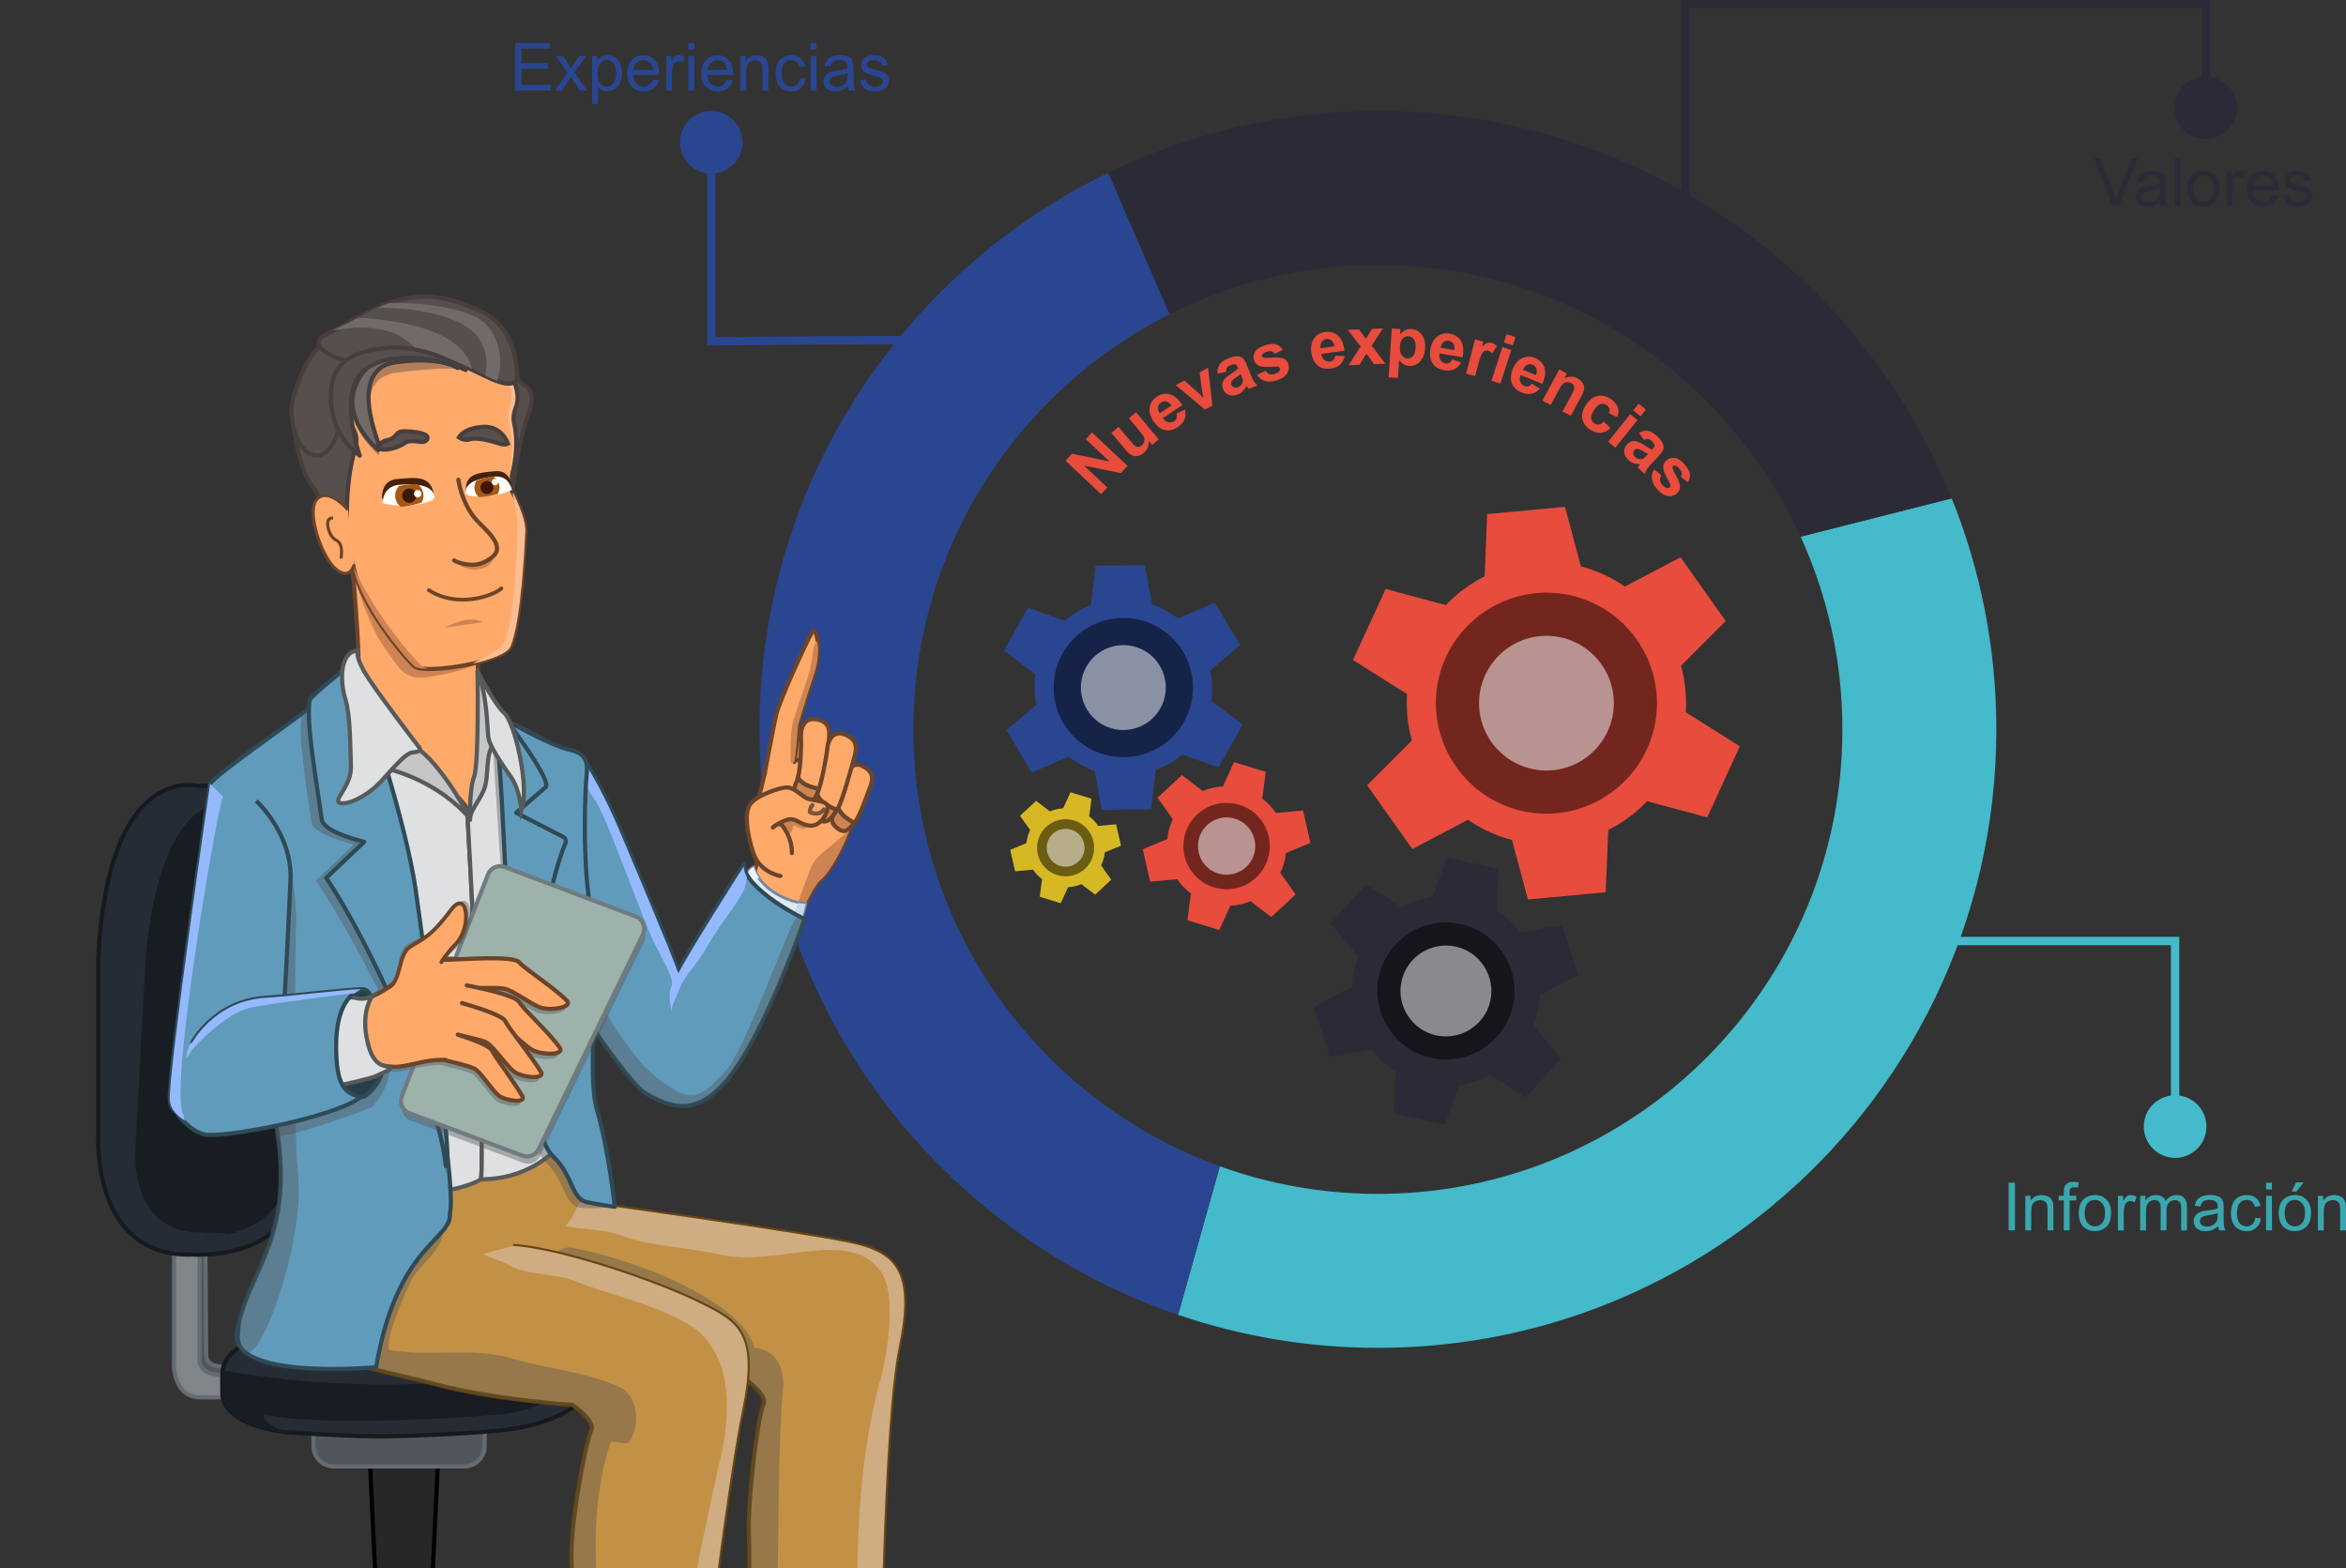 <?xml version="1.0" encoding="utf-8"?>
<!-- Generator: Adobe Illustrator 21.0.2, SVG Export Plug-In . SVG Version: 6.00 Build 0)  -->
<svg version="1.1" id="Capa_1" xmlns="http://www.w3.org/2000/svg" xmlns:xlink="http://www.w3.org/1999/xlink" x="0px" y="0px"
	 viewBox="0 0 563.265 376.484" style="enable-background:new 0 0 563.265 376.484;" xml:space="preserve">
<rect x="0" y="0" width="563.265" height="376.484" fill="#333333" stroke="none"/>
<g>
	<g id="Data_13_">
		<path style="fill:#44BACA;" d="M468.594,119.658l-36.278,9.195c6.441,14.098,10.033,29.77,10.033,46.285
			c0,34.376-15.559,65.112-40.012,85.569c-19.361,16.197-44.294,25.949-71.51,25.949
			c-13.327,0-26.106-2.34-37.954-6.628l-10.021,35.672c15.05,5.133,31.185,7.924,47.974,7.924
			c35.693,0,68.443-12.597,94.051-33.585c33.23-27.23,54.438-68.588,54.438-114.901
			C479.315,155.522,475.504,136.8,468.594,119.658z"/>
		<path style="fill:#2A4690;" d="M280.817,75.438l-14.717-33.973c-49.578,24.051-83.76,74.868-83.76,133.672
			c0,65.218,42.047,120.611,100.513,140.562l10.02-35.672c-42.905-15.528-73.566-56.628-73.566-104.891
			C219.307,131.529,244.341,93.77,280.817,75.438z"/>
		<path style="fill:#2B2B38;" d="M330.827,63.615c45.08,0,83.907,26.749,101.489,65.237l36.278-9.195
			c-21.977-54.526-75.373-93.011-137.767-93.011c-23.203,0-45.163,5.329-64.727,14.818l14.717,33.973
			C295.859,67.878,312.846,63.615,330.827,63.615z"/>
	</g>
	<g id="Controlling_12_">
		<g id="Correction_13_">
			<g id="Active_51_">
				<g id="Active1_28_">
					<path style="fill-rule:evenodd;clip-rule:evenodd;fill:#2B2B38;" d="M359.278,218.558
						c2.239,1.428,4.186,3.225,5.78,5.293l10.037-1.742l3.799,12.078l-9.119,4.669
						c-0.059,1.329-0.235,2.659-0.533,3.995c-0.263,1.183-0.609,2.32-1.039,3.408l6.638,7.955l-8.559,9.327
						l-8.477-5.476c-2.291,1.247-4.802,2.102-7.422,2.501l-3.477,9.481l-12.362-2.75l0.502-9.976
						c-2.239-1.42-4.191-3.221-5.783-5.293l-10.04,1.742l-3.797-12.075l9.122-4.673
						c0.059-1.321,0.231-2.657,0.528-3.994c0.263-1.183,0.613-2.319,1.041-3.413l-6.638-7.947l8.559-9.329
						l8.472,5.474c2.295-1.246,4.806-2.101,7.429-2.494l3.47-9.482l12.364,2.75L359.278,218.558z"/>
					<path style="opacity:0.5;fill-rule:evenodd;clip-rule:evenodd;" d="M343.584,254.002
						c8.855,1.969,17.68-3.64,19.648-12.488c1.969-8.853-3.648-17.67-12.502-19.639
						c-8.847-1.968-17.673,3.636-19.642,12.49C329.12,243.212,334.738,252.034,343.584,254.002L343.584,254.002z"/>
					<path style="opacity:0.5;fill-rule:evenodd;clip-rule:evenodd;fill:#FFFFFF;" d="M344.791,248.594
						c5.872,1.306,11.723-2.417,13.028-8.284c1.305-5.869-2.417-11.717-8.289-13.023
						c-5.868-1.305-11.718,2.413-13.024,8.282C335.202,241.436,338.923,247.289,344.791,248.594L344.791,248.594z"/>
				</g>
				<g id="Active_52_">
					<path style="fill-rule:evenodd;clip-rule:evenodd;fill:#E74C3C;" d="M379.57,135.993
						c3.81,0.992,7.371,2.643,10.559,4.836l13.367-7.022l10.847,15.307l-10.736,10.736
						c0.516,1.896,0.88,3.854,1.066,5.876c0.167,1.783,0.193,3.548,0.084,5.283l12.978,8.193l-7.832,17.05
						l-14.443-3.873c-2.667,2.806-5.82,5.152-9.332,6.899l-0.598,14.955l-18.684,1.739l-3.829-14.297
						c-3.803-0.985-7.373-2.636-10.562-4.834l-13.365,7.022l-10.852-15.309l10.745-10.737
						c-0.518-1.891-0.881-3.851-1.07-5.871c-0.165-1.791-0.187-3.552-0.083-5.289l-12.977-8.192l7.833-17.047
						l14.445,3.87c2.663-2.804,5.816-5.15,9.33-6.894l0.595-14.958l18.684-1.739L379.57,135.993z"/>
					<path style="opacity:0.5;fill-rule:evenodd;clip-rule:evenodd;" d="M365.526,194.738
						c14.274,3.175,28.505-5.878,31.677-20.141c3.174-14.27-5.88-28.488-20.154-31.663
						c-14.268-3.173-28.494,5.867-31.668,20.137C342.209,177.334,351.259,191.565,365.526,194.738L365.526,194.738z"/>
					<path style="opacity:0.5;fill-rule:evenodd;clip-rule:evenodd;fill:#FFFFFF;" d="M372.79,184.94
						c8.879-0.827,15.442-8.737,14.615-17.607c-0.826-8.872-8.74-15.428-17.613-14.603
						c-8.871,0.828-15.436,8.733-14.608,17.608C356.008,179.208,363.921,185.766,372.79,184.94L372.79,184.94z"/>
				</g>
			</g>
			<g id="Active_49_">
				<g id="Active1_27_">
					<path style="fill-rule:evenodd;clip-rule:evenodd;fill:#E74C3C;" d="M288.776,189.927
						c1.544-0.654,3.175-1.021,4.819-1.11l2.682-5.832l7.631,2.345l-0.84,6.406
						c0.666,0.509,1.294,1.078,1.883,1.711c0.517,0.553,0.987,1.143,1.399,1.756l6.498-0.597l1.784,7.778
						l-5.879,2.438c-0.171,1.639-0.628,3.245-1.358,4.747l3.677,5.199l-5.849,5.429l-4.997-3.826
						c-1.54,0.658-3.172,1.021-4.817,1.106l-2.686,5.832l-7.628-2.349l0.839-6.405
						c-0.664-0.5-1.296-1.073-1.883-1.703c-0.519-0.561-0.985-1.146-1.4-1.76l-6.501,0.605l-1.776-7.782
						l5.873-2.442c0.171-1.635,0.628-3.245,1.358-4.747l-3.679-5.195l5.855-5.429L288.776,189.927z"/>
					<path style="opacity:0.5;fill-rule:evenodd;clip-rule:evenodd;" d="M301.559,210.75
						c4.188-3.891,4.434-10.478,0.547-14.668c-3.889-4.186-10.476-4.428-14.666-0.533
						c-4.186,3.883-4.434,10.47-0.547,14.66C290.784,214.394,297.371,214.641,301.559,210.75L301.559,210.75z"/>
					<path style="opacity:0.5;fill-rule:evenodd;clip-rule:evenodd;fill:#FFFFFF;" d="M299.184,208.187
						c2.779-2.579,2.936-6.95,0.359-9.723c-2.577-2.777-6.944-2.939-9.722-0.359
						c-2.779,2.579-2.94,6.947-0.363,9.723C292.035,210.608,296.404,210.77,299.184,208.187L299.184,208.187z"/>
				</g>
				<g id="Active1_26_">
					<path style="fill-rule:evenodd;clip-rule:evenodd;fill:#D6B825;" d="M252.071,194.819
						c1.02-0.432,2.097-0.675,3.184-0.733l1.772-3.853l5.041,1.549l-0.555,4.231
						c0.44,0.336,0.855,0.712,1.244,1.13c0.341,0.365,0.652,0.755,0.924,1.16l4.293-0.395l1.178,5.138
						l-3.884,1.611c-0.113,1.083-0.415,2.144-0.897,3.136l2.429,3.434l-3.864,3.586l-3.301-2.528
						c-1.017,0.435-2.096,0.675-3.182,0.731l-1.774,3.853l-5.039-1.552l0.554-4.231
						c-0.439-0.331-0.856-0.709-1.244-1.125c-0.343-0.371-0.65-0.757-0.925-1.163l-4.294,0.4l-1.173-5.141
						l3.88-1.613c0.113-1.08,0.415-2.144,0.897-3.136l-2.43-3.432l3.868-3.586L252.071,194.819z"/>
					<path style="opacity:0.5;fill-rule:evenodd;clip-rule:evenodd;" d="M260.516,208.575
						c2.766-2.57,2.929-6.922,0.361-9.689c-2.569-2.765-6.92-2.925-9.688-0.352
						c-2.765,2.565-2.929,6.917-0.361,9.684C253.398,210.982,257.749,211.145,260.516,208.575L260.516,208.575z"/>
					<path style="opacity:0.5;fill-rule:evenodd;clip-rule:evenodd;fill:#FFFFFF;" d="M258.947,206.881
						c1.836-1.704,1.94-4.591,0.237-6.423c-1.703-1.835-4.587-1.941-6.422-0.237
						c-1.836,1.704-1.942,4.589-0.24,6.423C254.225,208.481,257.111,208.588,258.947,206.881L258.947,206.881z"/>
				</g>
				<g id="Active_50_">
					<path style="fill-rule:evenodd;clip-rule:evenodd;fill:#2A4690;" d="M255.622,149.046
						c1.877-1.627,4.008-2.878,6.288-3.75l1.14-9.453l11.824-0.153l1.732,9.412
						c1.166,0.412,2.313,0.924,3.429,1.554c0.987,0.549,1.909,1.166,2.773,1.845l8.894-3.806l6.046,10.171
						l-7.177,6.111c0.501,2.385,0.589,4.86,0.238,7.31l7.55,5.659l-5.782,10.317l-8.789-3.128
						c-1.871,1.627-4.008,2.886-6.289,3.75l-1.138,9.453l-11.828,0.157l-1.728-9.421
						c-1.166-0.407-2.315-0.92-3.431-1.546c-0.985-0.553-1.909-1.175-2.771-1.845l-8.898,3.802l-6.044-10.167
						l7.176-6.111c-0.502-2.389-0.591-4.864-0.238-7.314l-7.548-5.655l5.78-10.321L255.622,149.046z"/>
					<path style="opacity:0.5;fill-rule:evenodd;clip-rule:evenodd;" d="M281.083,177.353
						c6.758-6.272,7.152-16.9,0.882-23.645c-6.27-6.757-16.888-7.144-23.64-0.872
						c-6.753,6.268-7.152,16.888-0.882,23.64C263.713,183.226,274.337,183.621,281.083,177.353L281.083,177.353z"/>
					<path style="opacity:0.5;fill-rule:evenodd;clip-rule:evenodd;fill:#FFFFFF;" d="M278.601,170.076
						c2.747-4.904,0.989-11.14-3.909-13.885c-4.9-2.745-11.132-0.985-13.879,3.919
						c-2.749,4.9-0.993,11.132,3.909,13.881C269.618,176.735,275.858,174.971,278.601,170.076L278.601,170.076z"/>
				</g>
			</g>
		</g>
	</g>
	<g>
		<defs>
			
				<rect id="SVGID_69_" x="0" y="51.389" transform="matrix(-1 -4.490420e-11 4.490420e-11 -1 231.607 429.374)" width="231.607" height="326.595"/>
		</defs>
		<clipPath id="SVGID_2_">
			<use xlink:href="#SVGID_69_"  style="overflow:visible;"/>
		</clipPath>
		<g style="clip-path:url(#SVGID_2_);">
			<g>
				<path style="fill:#50565B;stroke:#656C70;stroke-miterlimit:10;" d="M55.417,330.069l1.32-2.429
					c0,0-7.183,2.007-7.235-2.429c-0.053-4.436-0.264-40.137-0.264-40.137l-2.535-0.317l0.264,43.728l1.373,2.693
					l3.512-0.264L55.417,330.069"/>
				<path style="fill:#808589;stroke:#656C70;stroke-miterlimit:10;" d="M55.417,330.069c0,0-7.499,1.024-7.499-3.607v-41.705
					h-6.126v41.705c0,0-0.827,9.025,6.443,9.047l7.271,0.022L55.417,330.069z"/>
				<path style="fill:#252728;stroke:#000000;stroke-miterlimit:10;" d="M101.465,383.929h-8.969
					c-1.185,0-2.161-0.931-2.218-2.115l-1.589-33.367h16.583l-1.589,33.367
					C103.626,382.998,102.65,383.929,101.465,383.929z"/>
				<path style="fill:#262C35;stroke:#161A1E;stroke-miterlimit:10;" d="M70.678,195.886c0,0-2.834-7.588-23.271-7.178
					c0,0-21.562-5.841-23.812,41.554v42.476c0,0-1.687,29.308,22.687,28.488c0,0,25.874,1.953,25.499-20.748
					L70.678,195.886"/>
				<path style="fill:#181D23;" d="M58.282,193.063c0,0-18.937-8.126-23.249,35.979l-2.625,48.371
					c0,0-0.75,18.074,14.999,18.484c15.749,0.41,0.75,1.076,0.75,1.076s20.624,1.383,21.655-18.497l4.406-67.429
					C74.219,211.048,71.781,192.704,58.282,193.063z"/>
				<path style="fill:#50565B;stroke:#656C70;stroke-miterlimit:10;" d="M111.499,352.105H80.139
					c-2.675,0-4.864-2.189-4.864-4.864v-5.345c0-1.8,1.472-3.272,3.272-3.272h34.544
					c1.8,0,3.272,1.472,3.272,3.272v5.345C116.363,349.916,114.174,352.105,111.499,352.105z"/>
				<path style="fill:#262C35;stroke:#161A1E;stroke-miterlimit:10;" d="M121.829,343.166c3.455-0.15-9.367,1.31-28.631,1.69
					c-7.674,0.151-22.596-0.845-22.596-0.845c-3.583,0-17.227-2.112-17.227-9.506v-4.436
					c0-8.098,13.644-10.351,17.227-10.351c0,0,14.757-0.244,22.373,0c16.372,0.524,37.804,1.69,37.804,1.69
					c3.583,0,9.173,4.433,9.173,7.816v5.281C139.485,339.575,125.412,343.166,121.829,343.166z"/>
				<path style="fill:#181D23;" d="M53.468,328.994c0,0,43.753,8.952,85.761-2.063c42.008-11.015,0,0,0,0
					s-0.948,10.321-18.511,12.645c0,0-41.278,3.591-57.499,0c0,0-0.222,2.927,6.825,4.421c7.047,1.494,0,0,0,0
					s-14.133-0.257-16.576-8.465c-2.442-8.208,0,0,0,0V328.994"/>
			</g>
			<path style="fill:#C39145;" d="M141.472,270.006c-10.572,6.545-45.727,13.154-60.135,10.022
				c0,0-8.77,28.814-2.506,37.584c6.264,8.77,1.264,7.642,16.2,12.362c12.313,3.891,40.887-4.927,43.393-21.84
				C140.931,291.222,141.472,270.006,141.472,270.006z"/>
			<g>
				<path style="fill:#C39145;stroke:#664614;stroke-miterlimit:10;" d="M133.617,287.815c0,0,63.539,8.705,72.395,11.066
					c8.856,2.362,13.579,6.494,9.741,24.796s-4.542,86.225-4.542,86.225s-3.108-1.92-5.638-0.626
					c-3.645,1.864-5.155,5.602-12.126,4.73c-11.808-1.476-13.765-7.027-13.765-7.027s0.417-29.577,0.122-38.728
					c-0.295-9.151,2.289-28.634,3.47-30.995c1.181-2.361-4.493-6.199-4.493-6.199s-43.984-3.391-58.448-1.325
					c-14.464,2.066-19.209-3.398-17.733-16.682C104.077,299.766,133.617,287.815,133.617,287.815z"/>
				<path style="fill:#CFAC81;" d="M172.877,301.244c-8.143-1.879-16.287-1.879-23.177-4.385
					c-6.404-2.911-18.754-0.417-20.466-7.091c2.647-1.251,4.383-1.954,4.383-1.954s63.539,8.705,72.394,11.066
					s13.579,6.494,9.741,24.796c-3.838,18.302-4.542,86.225-4.542,86.225s-3.108-1.92-5.638-0.626
					c-0.758,0.388-1.422,0.857-2.063,1.348c-1.024-3.704,2.566-7.982,2.566-11.662
					c-0.626-23.177-0.626-46.98,5.638-68.904c1.879-8.143,3.132-19.419,0-24.43
					C204.197,294.354,186.658,304.376,172.877,301.244z"/>
				<path style="opacity:0.4;fill:#545454;" d="M137.454,299.608c19.419,3.758,41.499,14.373,43.66,23.991
					c6.264,0.626,7.423,6.459,6.797,10.844c-1.879,25.056,0,49.486-3.132,74.542
					c-0.134,0.803-0.288,1.595-0.448,2.384c-3.818-2.047-4.648-4.39-4.648-4.39s0.417-29.577,0.122-38.728
					c-0.295-9.151,2.289-28.634,3.47-30.995c1.181-2.361-4.493-6.199-4.493-6.199s-26.647-16.549-41.112-14.482
					C123.962,318.533,129.876,298.092,137.454,299.608z"/>
			</g>
			<path style="fill:#C39145;" d="M141.472,270.006c-10.572,6.545-45.727,13.154-60.135,10.022
				c0,0-8.77,28.814-2.506,37.584c6.264,8.77,1.264,7.642,16.2,12.362c12.313,3.891,11.264-30.242,28.359-29.983
				C144.063,300.305,141.472,270.006,141.472,270.006z"/>
			<g>
				<path style="fill:#C39145;stroke:#664614;stroke-miterlimit:10;" d="M123.183,299.156
					c11.579,0.749,34.883,8.643,45.896,14.236c8.172,4.15,12.928,7.017,9.091,25.319s-10.806,77.456-10.806,77.456
					s-3.108-1.92-5.638-0.626c-3.645,1.864-5.155,5.602-12.126,4.73c-11.808-1.476-11.26-7.027-11.26-7.027
					s-0.836-29.577-1.131-38.728c-0.295-9.151,3.542-28.634,4.723-30.995c1.181-2.362-4.493-6.199-4.493-6.199
					s-18.841-1.179-33.392-5.083c-14.112-3.787-34.242-5.904-32.767-19.188"/>
				<path style="fill:#CFAC81;" d="M160.349,412.744c1.879-5.011,3.758-10.022,4.385-14.407
					c0.626-15.66,4.385-30.067,7.517-45.101c3.132-11.902,4.385-26.935-5.638-34.452
					c-8.77-5.638-19.419-7.517-28.814-11.275c-5.011-1.879-11.275-1.253-15.66-3.758
					c-1.931-1.159-4.337-1.605-6.193-2.656l7.237-1.937c11.579,0.749,34.883,8.643,45.896,14.236
					c8.172,4.15,12.928,7.017,9.091,25.319c-3.837,18.302-10.806,77.456-10.806,77.456s-3.108-1.92-5.638-0.626
					c-0.515,0.263-0.985,0.566-1.437,0.886C160.05,415.151,159.983,413.841,160.349,412.744z"/>
				<path style="opacity:0.4;fill:#545454;" d="M106.222,294.204c1.294,5.135-5.62,9.618-7.349,12.968
					c-1.041,2.017-6.268,13.509-5.557,16.866c9.716,1.994,20.317-0.82,30.076,2.262
					c8.77,2.506,17.539,3.132,25.683,6.89c3.758,1.879,5.011,8.77,1.879,13.154
					c-0.626,0.626-4.385-0.626-4.385,0c-7.898,24.259-0.05,48.518-0.699,73.234
					c-7.949-2.037-7.529-6.336-7.529-6.336s-0.836-29.577-1.131-38.728c-0.295-9.151,3.542-28.634,4.723-30.995
					c1.181-2.361-4.493-6.199-4.493-6.199s-18.841-1.179-33.392-5.083c-4.048-1.086-10.406-2.661-14.792-3.775
					C78.35,325.692,106.222,294.204,106.222,294.204z"/>
			</g>
			<g>
				<path style="fill:#CE8452;stroke:#6B4429;stroke-miterlimit:10;" d="M192.852,174.815c0,0-2.643,4.795-3.305,7.395
					c-0.662,2.6,5.473,5.124,6.181,3.335c0.708-1.789,4.422-7.894,2.977-8.552
					C197.26,176.334,194.16,174.106,192.852,174.815z"/>
				<path style="fill:#FFA96A;stroke:#6B4429;stroke-linecap:round;stroke-linejoin:round;stroke-miterlimit:10;" d="
					M161.111,238.35c7.292-14.561,21.029-22.754,20.751-33.573c-0.912-3.479-0.991-8.217,0.386-13.501
					c1.377-5.283,1.296-6.521,2.561-7.499c1.266-0.978,3.555-2.783,9.302-0.403
					c5.747,2.38,12.589,6.374,11.069,12.208s-5.441,13.367-8.132,15.69c-5.275,4.553-15.01,38.947-20.535,44.25
					S153.818,252.911,161.111,238.35z"/>
				<path style="fill:#FFA96A;stroke:#6B4429;stroke-linecap:round;stroke-linejoin:round;stroke-miterlimit:10;" d="
					M191.585,186.712c0.744-2.854,0.813-8.265,0.722-9.806c-0.102-1.728,0.567-5.072,4.25-4.079
					c2.549,0.687,2.792,2.473,2.408,5.107c-0.369,2.538-1.034,8.777-2.122,11.434
					c-0.563-0.019-1.405-0.152-2.584-0.591C192.677,188.189,191.924,187.29,191.585,186.712z"/>
				<path style="fill:#CE8452;stroke:#6B4429;stroke-miterlimit:10;" d="M192.524,192.563
					c-2.303-0.857-2.27-2.535-1.242-4.93c0.112-0.261,0.212-0.573,0.303-0.922
					c0.339,0.578,1.092,1.477,2.674,2.066c1.179,0.439,2.021,0.571,2.584,0.591
					c-0.041,0.101-0.083,0.198-0.125,0.287C195.556,192.122,194.827,193.42,192.524,192.563z"/>
				<path style="fill:#FFA96A;stroke:#6B4429;stroke-linecap:round;stroke-linejoin:round;stroke-miterlimit:10;" d="
					M201.23,193.904c1.106-2.059,2.08-6.358,2.265-7.615c0.207-1.41,1.334-3.882,4.243-2.002
					c2.014,1.301,1.914,2.798,1.147,4.788c-0.739,1.917-2.352,6.701-3.711,8.502
					c-0.467-0.182-1.148-0.536-2.059-1.234C201.892,195.405,201.416,194.465,201.23,193.904z"/>
				<path style="fill:#CE8452;stroke:#6B4429;stroke-miterlimit:10;" d="M201.023,198.852
					c-1.78-1.364-1.468-2.694-0.202-4.302c0.138-0.175,0.274-0.395,0.409-0.646
					c0.186,0.561,0.662,1.501,1.885,2.438c0.911,0.698,1.592,1.053,2.059,1.234
					c-0.051,0.068-0.103,0.133-0.153,0.193C203.632,199.394,202.802,200.216,201.023,198.852z"/>
				<path style="fill:#FFA96A;stroke:#6B4429;stroke-linecap:round;stroke-linejoin:round;stroke-miterlimit:10;" d="
					M196.173,190.743c1.131-2.667,2.332-9.439,2.457-10.976c0.14-1.725,1.266-4.888,4.759-3.176
					c2.418,1.185,2.408,2.994,1.663,5.515c-0.718,2.429-2.622,9.899-4.064,12.303
					c-0.552-0.131-1.364-0.429-2.466-1.097C197.044,192.417,196.427,191.38,196.173,190.743z"/>
				<path style="fill:#CE8452;stroke:#6B4429;stroke-miterlimit:10;" d="M196.283,196.7
					c-2.152-1.303-1.885-2.951-0.537-5.108c0.147-0.235,0.289-0.523,0.427-0.848
					c0.254,0.637,0.871,1.674,2.349,2.569c1.102,0.667,1.913,0.966,2.466,1.097
					c-0.055,0.091-0.109,0.178-0.163,0.259C199.335,196.867,198.435,198.003,196.283,196.7z"/>
				<path style="fill:#CE8452;" d="M188.898,200.816c0,0,1.49-1.037,1.542-2.211c0.052-1.174,1.65,0.914,3.01,0.192
					c1.359-0.723,2.656-2.89,2.656-2.89s-6.622-2.745-8.973-0.305s-2.593,3.37-2.593,3.37l3.59,1.559
					L188.898,200.816z"/>
				<path style="fill:#FFA96A;stroke:#6B4429;stroke-linecap:round;stroke-linejoin:round;stroke-miterlimit:10;" d="
					M187.387,210.334c0,0-5.049-0.792-6.596-5.714c-1.547-4.922-2.017-9.323-0.769-11.395
					c1.247-2.072,7.163-4.218,8.965-4.151c1.802,0.067,3.513,2.031,4.682,2.587s4.312,0.517,4.941,1.597
					s-1.377,5.283-4.129,4.984s-3.392-2.107-5.608-1.362c-0.502,0.169-0.947,0.355-1.333,0.543
					c-1.321,0.639-1.974,1.288-1.974,1.288s1.422-1.687,2.467-0.211c1.044,1.475,2.18,3.709,2.102,6.336"/>
				<path style="fill:#E8AD85;stroke:#7C5337;stroke-linecap:round;stroke-linejoin:round;stroke-miterlimit:10;" d="
					M195.049,193.331c-0.431,0.535-0.653,1.08-0.602,1.638c0,0,2.167,1.188,3.357-0.613"/>
				<path style="fill:#FFA96A;stroke:#6B4429;stroke-linecap:round;stroke-linejoin:round;stroke-miterlimit:10;" d="
					M183.58,185.855c0,0,2.055-11.049,2.798-14.306s7.253-17.515,8.557-19.68
					c1.304-2.165,2.207,5.133,0.502,10.051c-1.704,4.918-3.846,12.325-3.846,12.325s-0.264,4.526-0.859,8.7"/>
				<path style="fill:#CE8452;" d="M195.438,161.921c-1.705,4.918-3.846,12.325-3.846,12.325s-0.264,4.526-0.859,8.7
					l-0.85,0.346c0,0-0.295-6.56,0.408-9.494c0.703-2.933,3.316-9.794,4.026-12.413
					c0.711-2.62,0.931-5.427,0.931-5.427l0.705-2.177C196.856,154.963,196.346,159.299,195.438,161.921z"/>
			</g>
			<path style="fill:#CE8452;" d="M197.047,211.271c-5.275,4.553-15.01,38.946-20.535,44.25
				c4.877-8.973,11.456-29.888,12.504-30.827c1.212-1.086,1.164-1.487,1.957-5.285
				c0.793-3.798,2.572-8.078,3.727-11.057c1.007-2.598,2.993-3.669,9.258-8.992
				C202.088,204.309,199.182,209.429,197.047,211.271z"/>
			<g>
				
					<path style="fill:#E1E9F5;stroke:#7788A1;stroke-width:0.691;stroke-linecap:round;stroke-linejoin:round;stroke-miterlimit:10;" d="
					M180.954,208.15c-2.185,0.86-3.143,6.275-3.143,6.275s4.383,9.255,12.325,10.038
					c1.971-0.839,3.321-7.584,3.321-7.584C191.318,217,182.934,214.723,180.954,208.15z"/>
				<g>
					<path style="fill:#EDF2F9;" d="M179.42,216.373c-1.021-1.134-1.609-1.947-1.609-1.947s0.939-5.361,3.109-6.26
						l0.055,0.046c0.29,0.938,0.712,1.764,1.227,2.492C180.191,212.413,179.228,213.74,179.42,216.373z"/>
					<path style="fill:#C7D7EE;" d="M193.442,217.007c0,0-1.338,6.634-3.307,7.456
						c-0.604-0.06-1.187-0.187-1.751-0.359c1.132-0.835,1.191-1.371,2.337-4.807
						c0.281-0.841,0.661-1.567,0.93-2.463C192.41,216.977,193.037,217.029,193.442,217.007z"/>
				</g>
			</g>
			<g>
				<path style="fill:#619BBC;stroke:#2F4A56;stroke-linecap:round;stroke-linejoin:round;stroke-miterlimit:10;" d="
					M137.89,183.102c0.677-0.265,1.096-0.749,1.307-1.301c0.174-0.11,0.335-0.24,0.476-0.386
					c3.887,5.811,7.407,13.342,9.96,19.522c1.71,4.138,11.251,26.468,13.23,32.15
					c2.903-5.681,15.71-25.678,15.71-25.678c0,6.159,14.583,13.282,14.583,13.282
					s-9.751,28.395-18.882,38.965c-6.912,8.002-12.731,6.818-19.461,2.728c-5.06-3.076-28.086-37.726-29.77-46.281
					c-0.661-3.359-0.839-11.28-0.398-19.444C127.298,190.727,131.297,185.685,137.89,183.102z"/>
				<path style="fill:#95B9FF;" d="M139.201,181.786c0.07-0.044,0.143-0.084,0.208-0.134
					c3.991,5.861,7.612,13.592,10.223,19.912c1.71,4.138,11.251,26.468,13.23,32.15
					c2.903-5.681,15.71-25.678,15.71-25.678c0,0.848,0.284,1.714,0.761,2.578
					c-0.094,0.337-0.157,0.703-0.182,1.107c-0.205,3.329-5.666,9.049-9.031,14.987
					c-3.365,5.938-5.542,7.068-6.928,10.561c-1.385,3.493-2.177,4.285-1.781,6.066c0,0-1.194-4.359-0.3-6.237
					c0.894-1.878-0.887-4.452-4.055-10.786c-3.167-6.334-11.481-30.8-14.45-34.6
					c-1.839-2.353-2.944-5.721-4.471-8.733C138.67,182.697,139.02,182.271,139.201,181.786z"/>
				<path style="opacity:0.4;fill:#545454;" d="M174.274,259.26c-6.912,8.002-12.731,6.818-19.461,2.728
					c-5.06-3.076-28.086-37.33-29.77-45.885c-0.221-1.125-0.388-2.765-0.496-4.751
					c1.653,1.538,3.026,2.79,3.857,3.498c4.008,3.417,14.995,25.681,20.141,33.203s8.116,10.505,13.46,13.671
					c5.344,3.167,8.109-0.198,12.464-4.949c4.355-4.751,15.134-34.877,16.493-36.084
					c0.31-0.275,0.544-0.511,0.735-0.761c0.897,0.484,1.46,0.76,1.46,0.76S183.405,248.69,174.274,259.26z"/>
			</g>
			<path style="fill:#DEE0E2;stroke:#575A5B;stroke-miterlimit:10;" d="M83.53,163.518l28.704,32.14
				c0,0,4.443,78.697,3.242,87.502c-8.143,5.011-39.041,5.493-39.041,5.493l-7.626-107.284L83.53,163.518z"/>
			<path style="fill:#DEE0E2;stroke:#575A5B;stroke-miterlimit:10;" d="M116.103,170.408l-3.869,25.25
				c0,0,4.443,78.697,3.242,87.502c13.154,0,19.419-8.77,19.419-8.77s6.577-89.576,1.879-93.021
				S116.103,170.408,116.103,170.408z"/>
			<path style="fill:#619BBC;stroke:#2F4A56;stroke-linecap:round;stroke-linejoin:round;stroke-miterlimit:10;" d="
				M79.981,164.562c-0.75,3.08-24.116,17.957-29.42,23.427c-0.962,5.292,5.277,27.771,6.664,37.623
				c0.435,3.091,7.652,31.76,9.706,48.779c2.923,24.221-7.934,31.738-10.022,45.519
				c-1.769,11.678,33.408,8.352,33.408,8.352c5.011-29.65,18.374-30.485,17.694-37.016
				c1.641-5.442-5.547-49.134-7.661-63.663C98.236,213.054,85.189,173.566,79.981,164.562z"/>
			<path style="opacity:0.4;fill:#545454;" d="M81.234,162.683c-0.75,3.08-3.445,3.55-8.749,9.02
				c-0.962,5.292,0.892,15.87,2.279,25.722c0.435,3.091,10.182,5.327,10.182,5.327l-9.125,8.674
				c10.566,15.585,29.045,51.811,31.133,69.768c0.164,1.409,1.088-0.52,1.057-1.849
				c-0.133-5.683-8.679-51.013-10.793-65.542C95.104,199.273,86.441,171.686,81.234,162.683z"/>
			<path style="fill:#619BBC;stroke:#2F4A56;stroke-linecap:round;stroke-linejoin:round;stroke-miterlimit:10;" d="
				M83.113,158.924c-0.75,3.08-3.445,3.55-8.749,9.02c-0.962,5.292,1.519,19.002,2.906,28.854
				c0.435,3.091,10.182,5.327,10.182,5.327l-9.125,8.674c10.566,15.585,26.587,50.823,28.675,68.78
				c0.164,1.409,0.327-0.784,0.383-2.74c0.162-5.682-5.547-49.134-7.661-63.663
				C97.61,198.647,88.321,167.928,83.113,158.924z"/>
			<path style="opacity:0.4;fill:#545454;" d="M135.208,181.37c3.72,0.827,4.072,3.132,3.758,5.951
				s-1.253,21.611,1.253,34.139c2.506,12.528-1.566,36.645,1.253,46.354c2.819,9.709,5.996,21.866,5.996,21.866
				s-5.733,0.818-8.441,0.216c-3.749-0.833-3.294-6.336-7.974-10.832c-5.458-5.244-6.723-24.382-8.289-38.163
				s-4.783-67.674-4.783-67.674S129.571,180.117,135.208,181.37z"/>
			<path style="fill:#619BBC;stroke:#2F4A56;stroke-linecap:round;stroke-linejoin:round;stroke-miterlimit:10;" d="
				M137.088,180.117c3.72,0.827,4.072,3.132,3.758,5.951c-0.313,2.819-1.253,21.611,1.253,34.139
				c2.506,12.528-1.566,36.645,1.253,46.354s4.261,23.199,4.261,23.199s-3.998-0.515-6.706-1.117
				c-3.749-0.833-3.294-6.336-7.974-10.832c-5.458-5.244-5.555-23.465-7.121-37.246
				c-1.566-13.781-5.951-68.591-5.951-68.591S131.45,178.865,137.088,180.117z"/>
			<path style="opacity:0.4;fill:#545454;" d="M57.277,317.949c2.746-12.585,12.435-20.512,9.654-43.558
				c-0.942-7.804-2.97-18.058-4.931-27.172c1.336-19.525,2.416-35.133,2.416-35.133
				c-0.042-6.656,2.147-13.718-0.256-16.827l0.499,0.186c0,0,6.438,10.585,6.438,25.201
				c-0.111,7.137-0.95,46.145,0.512,61.805c1.462,15.66-8.784,44.333-12.528,42.178
				c-0.222-0.128-0.418-0.211-0.597-0.301c-0.387-0.363-0.71-0.755-0.967-1.177
				c-0.15-0.405-0.294-0.958-0.442-1.747C57.123,320.523,57.192,319.353,57.277,317.949z"/>
			<path style="fill:#619BBC;stroke:#2F4A56;stroke-linecap:round;stroke-linejoin:round;stroke-miterlimit:10;" d="
				M117.356,167.276c0,0,14.72,18.792,13.781,21.611l-7.204,6.264l11.359,5.825c0.39,0.177,0.757,0.873,0.436,1.596
				c-2.421,5.455-9.985,31.197-5.845,62.109c0,0-5.951-16.913-7.517-37.897
				C120.801,205.8,120.488,173.853,117.356,167.276z"/>
			<g>
				<path style="opacity:0.4;fill:#545454;" d="M121.453,209.935l31.474,11.89c1.723,0.651,2.515,2.641,1.71,4.297
					l-25.026,51.558c-0.707,1.455-2.405,2.133-3.919,1.564l-27.144-10.2c-1.632-0.614-2.449-2.442-1.817-4.067
					l20.696-53.247C118.049,210.129,119.845,209.328,121.453,209.935z"/>
				<path style="fill:#9DB2AA;stroke:#6F7B7F;stroke-miterlimit:10;" d="M121.188,208.172l31.474,11.89
					c1.723,0.651,2.515,2.641,1.711,4.297l-25.026,51.558c-0.707,1.455-2.405,2.133-3.919,1.564l-27.144-10.201
					c-1.632-0.613-2.449-2.441-1.817-4.066l20.697-53.247C117.784,208.365,119.581,207.564,121.188,208.172z"/>
				<g style="opacity:0.4;">
					<path style="fill:#545454;" d="M86.966,256.352c0,0,3.758,0.836,6.89,1.044c3.132,0.209,7.237-1.855,12.457-1.647
						c5.22,0.209,5.291-3.782,7.588-10.673c2.297-6.89,0.731-13.05-4.072-13.468
						c-4.803-0.417-8.874-0.522-14.72,4.698c-5.846,5.22-9.396,4.803-9.396,4.803L86.966,256.352z"/>
					<path style="fill:#545454;" d="M106.176,231.714c3.988-0.053,16.403-1.122,17.868,0.597
						c1.466,1.719,8.25,5.983,11.39,9.162c1.672,1.694-4.108,2.59-6.537,1.616
						c-2.429-0.973-6.372-4.08-8.519-4.456c-2.147-0.376-8.417-0.053-8.417-0.053"/>
					<path style="fill:#545454;" d="M111.45,237.836c4.966,0.992,11.746,2.594,12.581,3.991
						c1.159,1.939,7.139,7.273,9.706,10.931c1.367,1.949-4.483,1.87-6.715,0.505
						c-2.232-1.364-5.603-5.084-7.657-5.813c-1.42-0.503-4.84-1.006-6.815-1.268"/>
					<path style="fill:#545454;" d="M110.291,242.103c4.468,1.266,9.742,3.035,10.394,4.33
						c0.96,1.907,6.375,8.523,8.545,12.148c1.156,1.931-4.355,1.456-6.367,0.018
						c-2.012-1.439-5.076-6.354-6.964-7.182c-0.944-0.414-4.696-1.296-6.389-1.677"/>
					<path style="fill:#545454;" d="M109.265,249.666c3.717,1.203,7.749,2.746,8.256,3.828
						c0.802,1.713,5.43,7.706,7.261,10.969c0.975,1.739-3.892,1.181-5.638-0.144
						c-1.745-1.325-4.335-5.753-5.985-6.533c-1.651-0.779-6.785-1.909-6.785-1.909"/>
					<path style="fill:#545454;" d="M92.757,238.339c3.338-1.971,1.934-9.549,5.066-11.637
						c3.132-2.088,5.638-1.253,11.275-8.77c4.252-5.67,5.638,4.593,1.044,9.187
						c-2.254,2.254-5.011,4.593-5.011,4.593"/>
				</g>
				<path style="fill:#619BBC;stroke:#2F4A56;stroke-miterlimit:10;" d="M50.445,188.181c0,0-10.03,69.138-9.672,75.945
					c0.358,6.807,15.762,5.197,15.762,5.197s8.239,1.97,9.672-3.762c1.433-5.732,3.582-55.17,3.582-55.17
					c-0.068-10.703-8.263-18.078-8.263-18.078"/>
				<path style="opacity:0.4;fill:#545454;" d="M89.325,265.737c4.133-4.295,4.568-8.693,4.144-12.928
					c-0.423-4.234-2.468-15.36-5.556-14.639c-2.083-0.122-17.154,1.738-22.334,2.042
					c-0.619,0.036-1.215,0.103-1.799,0.184c1.774,9.358,2.944,17.75,2.812,22.616
					c-0.069,2.544-0.16,5.052-0.266,9.951C69.918,272.964,88.732,266.352,89.325,265.737z"/>
				<path style="fill:#273F49;stroke:#2F4A56;stroke-linecap:round;stroke-linejoin:round;stroke-miterlimit:10;" d="
					M91.582,250.311c-0.423-4.235-1.706-13.488-4.793-12.766c-5.597,2.063-6.232,10.382-6.062,15.933
					c0.261,8.513,2.589,9.145,5.931,9.912c0.73,0.168,1.735-0.749,2.327-1.364
					C93.118,257.733,92.005,254.546,91.582,250.311z"/>
				<g>
					<path style="fill:#FFA96A;stroke:#6B4429;stroke-linecap:round;stroke-linejoin:round;stroke-miterlimit:10;" d="
						M87.592,255.099c0,0,3.758,0.836,6.89,1.044c3.132,0.209,7.237-1.855,12.457-1.647
						c5.22,0.209,5.291-3.782,7.588-10.673c2.297-6.89,0.731-13.05-4.072-13.468
						c-4.803-0.417-8.874-0.522-14.72,4.698c-5.846,5.22-9.396,4.803-9.396,4.803L87.592,255.099z"/>
					<path style="fill:#FFA96A;stroke:#6B4429;stroke-linecap:round;stroke-linejoin:round;stroke-miterlimit:10;" d="
						M106.802,230.461c3.988-0.053,16.403-1.122,17.868,0.597c1.466,1.719,8.25,5.983,11.39,9.162
						c1.672,1.694-4.108,2.59-6.537,1.616c-2.429-0.973-6.372-4.08-8.519-4.456
						c-2.147-0.376-8.417-0.053-8.417-0.053"/>
					<path style="fill:#FFA96A;stroke:#6B4429;stroke-linecap:round;stroke-linejoin:round;stroke-miterlimit:10;" d="
						M112.076,236.583c4.966,0.992,11.746,2.594,12.581,3.991c1.159,1.939,7.139,7.273,9.706,10.931
						c1.367,1.949-4.483,1.87-6.715,0.505c-2.232-1.364-5.603-5.084-7.657-5.813
						c-1.42-0.503-4.84-1.006-6.815-1.268"/>
					<path style="fill:#FFA96A;stroke:#6B4429;stroke-linecap:round;stroke-linejoin:round;stroke-miterlimit:10;" d="
						M110.917,240.85c4.468,1.266,9.742,3.035,10.394,4.33c0.96,1.907,6.375,8.523,8.545,12.148
						c1.156,1.931-4.355,1.456-6.367,0.018c-2.012-1.439-5.076-6.354-6.964-7.182
						c-0.944-0.414-4.696-1.296-6.389-1.677"/>
					<path style="fill:#FFA96A;stroke:#6B4429;stroke-linecap:round;stroke-linejoin:round;stroke-miterlimit:10;" d="
						M109.891,248.414c3.717,1.203,7.749,2.746,8.256,3.828c0.802,1.713,5.43,7.706,7.261,10.969
						c0.975,1.739-3.892,1.181-5.638-0.144c-1.745-1.325-4.335-5.753-5.985-6.533
						c-1.651-0.779-6.785-1.909-6.785-1.909"/>
					
						<path style="fill:#FFA96A;stroke:#6B4429;stroke-width:0.915;stroke-linecap:round;stroke-linejoin:round;stroke-miterlimit:10;" d="
						M93.383,237.086c3.054-1.803,2.152-7.78,5.017-9.691c2.865-1.91,4.775-2.101,9.933-8.978
						c3.89-5.187,5.157,4.202,0.955,8.405c-2.062,2.062-3.332,4.202-3.332,4.202"/>
				</g>
				<path style="fill:#DEE0E2;stroke:#575A5B;stroke-miterlimit:10;" d="M66.928,240.633c0,0,16.31-1.669,18.427-1.033
					c2.117,0.635,4.039-0.44,4.039-0.44s-2.556,3.258-1.425,9.688c0.768,4.361,2.178,6.757,4.719,7.18
					c2.541,0.424-0.278,1.279-2.396,2.338c-2.117,1.058-24.319,5.893-30.565,4.835
					C53.483,262.142,66.928,240.633,66.928,240.633z"/>
				<path style="fill:#619BBC;stroke:#2F4A56;stroke-linecap:round;stroke-linejoin:round;stroke-miterlimit:10;" d="M42.564,267.35
					c0,0,2.507,3.941,6.447,5.016c3.879,1.058,31.037-3.873,37.646-8.975c-3.342-0.768-5.671-2.026-5.931-10.539
					c-0.169-5.551,0.465-13.243,6.062-15.306c-2.083-0.123-17.908,1.737-23.089,2.041
					c-12.18,0.716-17.554,10.747-17.554,10.747"/>
				<path style="fill:#95B9FF;" d="M53.577,191.313l-3.132-3.132c0,0-10.03,69.138-9.672,75.945
					c0.109,2.065,1.605,3.699,3.633,4.976c-0.288-0.573-0.19-1.263-0.501-1.844
					C40.627,261.125,52.55,191.55,53.577,191.313z"/>
				<path style="fill:#95B9FF;" d="M60.532,241.868c5.101-1.02,22.351-3.232,24.503-3.337
					c0.426-0.334,0.894-0.617,1.404-0.839l0.038-0.163c-2.096-0.106-17.846,1.768-22.777,2.058
					c-12.18,0.716-17.554,10.747-17.554,10.747c-0.203-0.239-1.111,1.129-1.376,3.252
					c-0.13,1.044,1.128-1.261,1.128-1.261S53.587,243.257,60.532,241.868z"/>
			</g>
			<g>
				<path style="fill:#FFA96A;stroke:#6B4429;stroke-miterlimit:10;" d="M84.555,136.083c0,0,3.047,29.314,0.648,34.566
					c0.05,2.265,24.725,17.609,27.629,24.734c3.493-7.972,2.207-12.916,2.207-16.495l-0.417-25.474L84.555,136.083z"
					/>
				<path style="fill:#CE8452;" d="M84.555,136.083c-0.398-3.363,30.067,17.331,30.067,17.331l0.092,5.609
					c-1.905,1.946-11.233,3.547-12.981,3.66c-4.948,0.319-6.105-2.57-9.641-7.517
					C87.498,148.74,84.555,136.083,84.555,136.083"/>
				<path style="fill:#C6C6C6;stroke:#575A5B;stroke-linecap:round;stroke-linejoin:round;stroke-miterlimit:10;" d="
					M100.839,180.117c6.495,5.284,12.028,16.495,12.028,16.495c-7.517-8.979-18.883-11.756-18.883-11.756
					S94.345,174.834,100.839,180.117z"/>
				<g>
					<path style="fill:#FFA96A;stroke:#6B4429;stroke-miterlimit:10;" d="M99.868,77.252
						c8.392-0.43,25.071,8.174,24.903,18.762c-0.168,10.588-1.803,21.954-1.803,21.954s3.331,6.142,3.163,9.671
						c-0.168,3.529-1.017,21.726-3.575,27.592c-1.65,3.783-20.011,6.617-22.856,4.874
						c-1.411-0.865-11.764-12.94-14.285-21.847c-2.521-8.907-8.907-34.788-5.041-43.695
						C84.239,85.655,86.76,77.924,99.868,77.252z"/>
					<path style="fill:#FCBD92;" d="M122.785,109.461c0.758-4.269-0.773-5.72-0.718-9.209
						c0.061-3.853,2.093-5.696-0.958-9.398c-4.973-6.035-16.136-12.88-21.948-13.553
						c0.234-0.017,0.465-0.037,0.707-0.049c8.392-0.43,25.071,8.174,24.903,18.762
						c-0.168,10.588-1.803,21.954-1.803,21.954S122.404,111.603,122.785,109.461z"/>
					<path style="fill:#FCBD92;" d="M121.109,154.072c2.558-5.866,2.974-22.905,3.142-26.434
						c0.168-3.529-1.283-9.671-1.283-9.671s3.331,6.142,3.163,9.671c-0.168,3.529-1.017,21.726-3.575,27.592
						c-0.636,1.459-3.757,2.777-7.514,3.745C110.103,160.247,119.786,157.108,121.109,154.072z"/>
					<path style="fill:#CE8452;" d="M101.579,160.104c0.305,0.187,0.798,0.319,1.422,0.405
						c-1.551,0.057-2.74-0.061-3.301-0.405c-1.411-0.865-11.764-12.94-14.285-21.847
						c-0.207-0.732-0.44-1.578-0.691-2.52C90.072,147.919,100.168,159.239,101.579,160.104z"/>
					<path style="opacity:0.4;fill:#3F4142;" d="M110.284,88.632c-4.283-2.306-9.981-3.845-16.597-2.178
						c-6.616,1.665-14.866,11.801-2.76,22.869c0,0,0.244-0.807-0.202-2.341c-0.445-1.534-6.562-16.099,4.633-17.528
						C106.551,88.025,110.284,88.632,110.284,88.632z"/>
					<path style="fill:#564F4C;stroke:#473F3D;stroke-miterlimit:10;" d="M102.625,105.348
						c0.702-1.544-4.948-1.915-6.224-1.756c-1.277,0.16-1.436,1.756-3.352,2.075
						c-1.915,0.319-2.235,1.596-1.756,2.075c0.479,0.479,3.671,0.16,5.746-1.277
						C99.114,105.029,101.827,107.104,102.625,105.348z"/>
					<path style="fill:#CE8452;" d="M118.704,132.4c0.011,1.011-0.22,3.84-3.911,4.303
						c-2.259,0.283-4.047-0.619-5.228-1.528"/>
					<path style="fill:#FFA96A;stroke:#6B4429;stroke-linecap:round;stroke-linejoin:round;stroke-miterlimit:10;" d="
						M110.048,115.18c0.326,2.336,1.711,7.201,4.995,10.372c3.284,3.171,5.858,6.003,3.18,8.178
						c-2.676,2.174-4.994,2.102-7.223,1.564c-1.598-0.386-1.979-0.729-1.979-0.729"/>
					<path style="fill:#CE8452;" d="M106.896,150.699c1.775-0.94,5.638-2.923,9.083-1.357"/>
					<path style="fill:#564F4C;stroke:#473F3D;stroke-linecap:round;stroke-linejoin:round;stroke-miterlimit:10;" d="
						M121.095,86.426c0,0,3.465,5.473,5.031,6.254c1.566,0.78,2.256,3.2,0.638,7.05
						c-1.98,4.71-3.795,18.238-3.795,18.238c-0.029-0.798-0.16-3.507,0.025-4.198
						c0.835-3.132,1.393-8.016,0.522-11.743c-0.935-4.005,1.67-4.124,0.417-8.979
						C122.847,88.84,119.268,87.261,121.095,86.426z"/>
					<path style="fill:#564F4C;stroke:#473F3D;stroke-miterlimit:10;" d="M70.683,98.461
						c-0.684,4.644,1.419,14.196,3.869,17.578c2.45,3.382,6.347,11.774,6.347,11.774s2.506,2.718,2.422-0.522
						c-0.313-12.176,1.206-16.364,2.154-20.756c0.868-4.021-3.927-5.92-2.595-10.753
						C84.037,91.594,71.133,95.411,70.683,98.461z"/>
					<path style="fill:#564F4C;stroke:#473F3D;stroke-linecap:round;stroke-linejoin:round;stroke-miterlimit:10;" d="
						M78.728,108.115c-2.874,3.345-8.732,0-8.729-10.057c0.001-3.889,4.865-14.646,6.954-14.616
						c2.09,0.029,9.048,4.364,8.175,5.514C84.254,90.107,82.953,103.197,78.728,108.115z"/>
					
						<path style="fill:#564F4C;stroke:#473F3D;stroke-width:1.034;stroke-linecap:round;stroke-linejoin:round;stroke-miterlimit:10;" d="
						M124.159,91.339c0,0,0.798-12.015-8.359-16.424c-9.16-4.409-16.95-5.644-28.299,0.538
						c-11.348,6.182-10.556,5.073-10.97,6.942c-0.414,1.87,6.605,5.16,9.576,4.075
						c2.97-1.086,11.449-3.784,20.409-0.607C115.476,89.041,121.24,94.032,124.159,91.339z"/>
					<path style="fill:#726A67;" d="M113.396,88.588c-1.971-0.971-4.185-2-6.661-2.877
						c-2.163-0.767-4.294-1.129-6.324-1.225c-0.016-0.02-0.029-0.037-0.044-0.056
						c-4.85-6.413-13.897-6.453-20.309-5.053c1.133-0.866,2.905-1.392,6.053-3.152
						C94.885,76.808,111.073,78.826,113.396,88.588z"/>
					<path style="fill:#726A67;" d="M116.518,89.852c0,0,2.332-8.599-6.813-12.637
						c-5.423-2.394-12.86-3.461-19.346-3.195c1.063-0.486,2.095-0.907,3.102-1.26
						c10.089-0.193,20.212,1.819,23.223,5.098c4.444,4.84,3.609,11.175,2.64,13.57
						c-0.855-0.335-1.792-0.778-2.815-1.283C116.515,89.96,116.518,89.852,116.518,89.852z"/>
					<path style="fill:#564F4C;" d="M116.518,89.852c0,0-0.002,0.108-0.008,0.293c-0.961-0.476-1.998-1.007-3.114-1.557
						c-2.324-9.762-18.511-11.781-27.286-12.363c0.654-0.367,0.622-0.353,1.39-0.773
						c0.978-0.533,1.93-1.007,2.859-1.433c6.485-0.266,13.922,0.801,19.346,3.195
						C118.85,81.253,116.518,89.852,116.518,89.852z"/>
					<path style="fill:#726A67;stroke:#473F3D;stroke-linecap:round;stroke-linejoin:round;stroke-miterlimit:10;" d="
						M109.882,88.37c-4.285-2.306-9.687-4.831-16.303-3.165c-6.615,1.666-14.865,11.802-2.76,22.869
						c0,0,0.245-0.807-0.201-2.34c-0.445-1.534-6.67-17.348,4.526-18.776
						C106.338,85.529,109.882,88.37,109.882,88.37z"/>
					<path style="fill:#564F4C;stroke:#473F3D;stroke-linecap:round;stroke-linejoin:round;stroke-miterlimit:10;" d="
						M111.808,88.833c0,0-8.87-6.314-19.467-5.251c-10.596,1.063-13.499,5.712-12.819,13.669
						c0.68,7.958,6.854,12.145,6.854,12.145s-5.364-14.945,0.932-20.355
						C93.602,83.632,106.405,86.309,111.808,88.833z"/>
					<path style="fill:#564F4C;stroke:#473F3D;stroke-miterlimit:10;" d="M110.173,105.009c0,0,1.158-2.242,5.79-2.519
						c4.631-0.277,5.995,4.053,5.995,4.053s-0.751,0.418-2.099-0.051c-1.349-0.469-5.351-1.561-6.894-1.04
						C111.425,105.974,110.173,105.009,110.173,105.009z"/>
					
						<path style="fill:#FFA96A;stroke:#6B4429;stroke-width:0.898;stroke-linecap:round;stroke-linejoin:round;stroke-miterlimit:10;" d="
						M120.383,141.28c-2.088,1.879-10.624,4.802-17.422,0.417"/>
					<path style="fill:#FFA96A;stroke:#6B4429;stroke-width:0.74;stroke-miterlimit:10;" d="M83.56,122.424
						c0,0-4.54-5.415-7.37-2.675c-2.831,2.741,0.949,13.969,4.429,16.881c3.479,2.911,4.438-1.127,4.438-1.127"/>
					<path style="fill:#FFA96A;stroke:#6B4429;stroke-width:0.74;stroke-miterlimit:10;" d="M79.977,124.42
						c-2.331-0.495-1.198,4.325,0.639,5.216c1.837,0.891,1.356,3.394,1.275,4.457"/>
				</g>
				<path style="fill:#DEE0E2;stroke:#575A5B;stroke-linecap:round;stroke-linejoin:round;stroke-miterlimit:10;" d="
					M85.932,156.21c0,0-0.731,0.984,1.461,4.929c2.192,3.945,13.363,18.457,13.363,18.457s0.626,0.94-1.566,1.044
					s-6.263,5.742-8.874,8.143c-2.61,2.401-6.682,4.559-8.666,4.002c-1.983-0.557,2.819-3.898,2.61-8.909
					c-0.209-5.011-0.105-12.006-1.357-16.078C81.651,163.727,81.443,156.419,85.932,156.21z"/>
				<path style="fill:#C6C6C6;stroke:#575A5B;stroke-linecap:round;stroke-linejoin:round;stroke-miterlimit:10;" d="
					M117.794,179.909c-1.148,2.819-0.438,7.099-1.691,9.918c-1.253,2.819-3.237,4.907-3.237,6.786
					c0.001,1.879-0.313-6.831,0.94-10.045c1.253-3.214,0.835-25.429,0.835-25.429s2.923,5.26,2.923,8.883
					C117.565,173.645,118.942,177.09,117.794,179.909z"/>
				<path style="fill:#DEE0E2;stroke:#575A5B;stroke-miterlimit:10;" d="M114.642,161.139c0,0,4.071,8.017,6.473,10.105
					c2.402,2.088,6.159,17.756,4.072,23.39c0,0-0.313-4.955-2.506-8.065c-2.192-3.11-5.115-7.39-5.428-9.478
					C116.939,175.002,117.147,167.738,114.642,161.139z"/>
			</g>
			<g>
				<path style="fill:#452109;" d="M91.748,119.82c0,0-0.548-4.5,3.676-4.822s7.97-0.947,8.689,3.583
					C104.454,119.962,96.725,121.363,91.748,119.82z"/>
				<path style="fill:#FFFFFF;" d="M91.862,120.784c0,0-0.126-4.069,4.098-4.391c4.224-0.322,8.008,0.119,8.336,2.921
					C104.637,120.694,96.839,122.326,91.862,120.784z"/>
				<g>
					<defs>
						<path id="SVGID_71_" d="M91.862,120.784c0,0-0.126-4.069,4.098-4.391c4.224-0.322,8.008,0.119,8.336,2.921
							C104.637,120.694,96.839,122.326,91.862,120.784z"/>
					</defs>
					<clipPath id="SVGID_4_">
						<use xlink:href="#SVGID_71_"  style="overflow:visible;"/>
					</clipPath>
					
						<ellipse transform="matrix(0.993 -0.117 0.117 0.993 -13.289 12.37)" style="clip-path:url(#SVGID_4_);fill:#A85715;" cx="98.334" cy="118.969" rx="3.398" ry="3.398"/>
					
						<ellipse transform="matrix(0.993 -0.117 0.117 0.993 -13.289 12.37)" style="clip-path:url(#SVGID_4_);fill:#3D1800;" cx="98.334" cy="118.969" rx="1.722" ry="1.722"/>
					
						<ellipse transform="matrix(0.993 -0.117 0.117 0.993 -13.222 12.603)" style="clip-path:url(#SVGID_4_);fill:#FFFFFF;" cx="100.346" cy="118.515" rx="0.876" ry="0.876"/>
				</g>
				<path style="fill:#452109;" d="M122.835,116.763c0,0-0.232-4.013-3.968-3.627c-3.736,0.386-7.103,0.431-7.016,4.497
					C111.772,118.892,118.736,118.894,122.835,116.763z"/>
				<path style="fill:#FFFFFF;" d="M122.888,117.622c0,0-0.532-3.57-4.268-3.185s-6.968,1.367-6.813,3.864
					C111.727,119.559,118.789,119.753,122.888,117.622z"/>
				<g>
					<defs>
						<path id="SVGID_73_" d="M122.888,117.622c0,0-0.532-3.57-4.268-3.185s-6.968,1.367-6.813,3.864
							C111.727,119.559,118.789,119.753,122.888,117.622z"/>
					</defs>
					<clipPath id="SVGID_6_">
						<use xlink:href="#SVGID_73_"  style="overflow:visible;"/>
					</clipPath>
					
						<ellipse transform="matrix(0.998 -0.061 0.061 0.998 -6.941 7.373)" style="clip-path:url(#SVGID_6_);fill:#A85715;" cx="116.955" cy="117.059" rx="3.013" ry="3.013"/>
					
						<ellipse transform="matrix(0.998 -0.061 0.061 0.998 -6.941 7.373)" style="clip-path:url(#SVGID_6_);fill:#3D1800;" cx="116.955" cy="117.059" rx="1.56" ry="1.56"/>
					
						<ellipse transform="matrix(0.998 -0.061 0.061 0.998 -6.856 7.489)" style="clip-path:url(#SVGID_6_);fill:#FFFFFF;" cx="118.886" cy="115.728" rx="0.777" ry="0.777"/>
				</g>
			</g>
			<path style="fill:#619BBC;stroke:#2F4A56;stroke-linecap:round;stroke-linejoin:round;stroke-miterlimit:10;" d="
				M56.908,319.909c0.101-0.669,0.229-1.319,0.369-1.96c-0.085,1.404-0.154,2.574-0.202,3.456
				c0.148,0.789,0.292,1.342,0.442,1.747C56.954,322.226,56.72,321.154,56.908,319.909z"/>
			<path style="opacity:0.4;fill:#545454;" d="M57.517,323.152c0.257,0.422,0.581,0.814,0.967,1.177
				C58.098,324.135,57.797,323.909,57.517,323.152z"/>
		</g>
	</g>
	<g>
		<path style="fill:#2A4690;" d="M123.7,21.756V10.302h8.281v1.352h-6.766v3.508h6.336v1.344h-6.336v3.898h7.031
			v1.352H123.7z"/>
		<path style="fill:#2A4690;" d="M133.224,21.756l3.031-4.312l-2.805-3.984h1.758l1.273,1.945
			c0.239,0.37,0.433,0.68,0.578,0.93c0.23-0.344,0.44-0.648,0.633-0.914l1.398-1.961h1.68l-2.867,3.906
			l3.086,4.391h-1.727l-1.703-2.578l-0.453-0.695l-2.18,3.273H133.224z"/>
		<path style="fill:#2A4690;" d="M142.161,24.935V13.459h1.281v1.078c0.302-0.422,0.644-0.738,1.023-0.949
			s0.841-0.316,1.383-0.316c0.708,0,1.333,0.183,1.875,0.547s0.95,0.879,1.227,1.543s0.414,1.392,0.414,2.184
			c0,0.849-0.152,1.613-0.457,2.293s-0.747,1.2-1.328,1.562s-1.191,0.543-1.832,0.543
			c-0.469,0-0.89-0.099-1.262-0.297s-0.679-0.448-0.918-0.75v4.039H142.161z M143.435,17.654
			c0,1.067,0.216,1.856,0.648,2.367s0.956,0.766,1.57,0.766c0.625,0,1.16-0.265,1.605-0.793s0.668-1.348,0.668-2.457
			c0-1.058-0.218-1.849-0.652-2.375s-0.954-0.789-1.559-0.789c-0.599,0-1.129,0.28-1.59,0.84
			S143.435,16.587,143.435,17.654z"/>
		<path style="fill:#2A4690;" d="M156.739,19.084l1.453,0.18c-0.23,0.849-0.653,1.508-1.273,1.977
			s-1.411,0.703-2.375,0.703c-1.214,0-2.176-0.374-2.887-1.121s-1.066-1.796-1.066-3.144
			c0-1.395,0.359-2.479,1.078-3.25s1.651-1.156,2.797-1.156c1.109,0,2.016,0.378,2.719,1.133
			s1.055,1.817,1.055,3.188c0,0.083-0.003,0.208-0.008,0.375h-6.188c0.052,0.911,0.31,1.609,0.773,2.094
			s1.042,0.727,1.734,0.727c0.516,0,0.956-0.136,1.32-0.406S156.526,19.677,156.739,19.084z M152.122,16.81h4.633
			c-0.062-0.698-0.239-1.222-0.531-1.57c-0.448-0.542-1.028-0.812-1.742-0.812c-0.645,0-1.188,0.216-1.629,0.648
			S152.169,16.087,152.122,16.81z"/>
		<path style="fill:#2A4690;" d="M159.943,21.756v-8.297h1.266v1.258c0.323-0.589,0.621-0.977,0.894-1.164
			s0.574-0.281,0.902-0.281c0.474,0,0.956,0.151,1.445,0.453l-0.484,1.305c-0.344-0.203-0.688-0.305-1.031-0.305
			c-0.308,0-0.583,0.093-0.828,0.277s-0.419,0.441-0.523,0.769c-0.156,0.5-0.234,1.047-0.234,1.641v4.344H159.943z"
			/>
		<path style="fill:#2A4690;" d="M165.294,11.92v-1.617h1.406v1.617H165.294z M165.294,21.756v-8.297h1.406v8.297
			H165.294z"/>
		<path style="fill:#2A4690;" d="M174.521,19.084l1.453,0.18c-0.23,0.849-0.653,1.508-1.273,1.977
			s-1.411,0.703-2.375,0.703c-1.214,0-2.176-0.374-2.887-1.121s-1.066-1.796-1.066-3.144
			c0-1.395,0.359-2.479,1.078-3.25s1.651-1.156,2.797-1.156c1.109,0,2.016,0.378,2.719,1.133
			s1.055,1.817,1.055,3.188c0,0.083-0.003,0.208-0.008,0.375h-6.188c0.052,0.911,0.31,1.609,0.773,2.094
			s1.042,0.727,1.734,0.727c0.516,0,0.956-0.136,1.32-0.406S174.307,19.677,174.521,19.084z M169.904,16.81h4.633
			c-0.062-0.698-0.239-1.222-0.531-1.57c-0.448-0.542-1.028-0.812-1.742-0.812c-0.645,0-1.188,0.216-1.629,0.648
			S169.95,16.087,169.904,16.81z"/>
		<path style="fill:#2A4690;" d="M177.739,21.756v-8.297h1.266v1.18c0.609-0.911,1.489-1.367,2.641-1.367
			c0.5,0,0.96,0.09,1.379,0.27s0.733,0.415,0.941,0.707s0.354,0.638,0.438,1.039
			c0.052,0.261,0.078,0.716,0.078,1.367v5.102h-1.406v-5.047c0-0.573-0.055-1.001-0.164-1.285
			s-0.304-0.511-0.582-0.68s-0.606-0.254-0.981-0.254c-0.599,0-1.116,0.19-1.551,0.57s-0.652,1.102-0.652,2.164
			v4.531H177.739z"/>
		<path style="fill:#2A4690;" d="M192.052,18.716l1.383,0.18c-0.151,0.953-0.538,1.699-1.16,2.238
			s-1.387,0.809-2.293,0.809c-1.136,0-2.048-0.371-2.738-1.113s-1.035-1.806-1.035-3.191
			c0-0.895,0.148-1.68,0.445-2.352s0.749-1.176,1.355-1.512s1.267-0.504,1.98-0.504
			c0.901,0,1.638,0.228,2.211,0.684s0.94,1.103,1.102,1.941l-1.367,0.211c-0.13-0.558-0.36-0.977-0.691-1.258
			s-0.731-0.422-1.199-0.422c-0.708,0-1.284,0.254-1.727,0.762s-0.664,1.312-0.664,2.41
			c0,1.114,0.214,1.925,0.641,2.43s0.984,0.758,1.672,0.758c0.552,0,1.013-0.169,1.383-0.508
			S191.953,19.42,192.052,18.716z"/>
		<path style="fill:#2A4690;" d="M194.646,11.92v-1.617h1.406v1.617H194.646z M194.646,21.756v-8.297h1.406v8.297
			H194.646z"/>
		<path style="fill:#2A4690;" d="M203.607,20.732c-0.52,0.442-1.022,0.755-1.504,0.938s-0.999,0.273-1.551,0.273
			c-0.911,0-1.612-0.223-2.102-0.668s-0.734-1.015-0.734-1.707c0-0.406,0.093-0.777,0.277-1.113
			s0.427-0.606,0.727-0.809s0.637-0.356,1.012-0.461c0.276-0.073,0.692-0.144,1.25-0.211
			c1.136-0.136,1.972-0.297,2.508-0.484c0.005-0.192,0.008-0.315,0.008-0.367c0-0.573-0.133-0.977-0.398-1.211
			c-0.359-0.317-0.894-0.477-1.602-0.477c-0.661,0-1.149,0.116-1.465,0.348s-0.548,0.642-0.699,1.23l-1.375-0.188
			c0.125-0.589,0.331-1.063,0.617-1.426s0.7-0.641,1.242-0.836s1.169-0.293,1.883-0.293
			c0.708,0,1.284,0.083,1.727,0.25s0.769,0.376,0.977,0.629s0.354,0.571,0.438,0.957
			c0.047,0.239,0.07,0.672,0.07,1.297v1.875c0,1.308,0.03,2.134,0.09,2.481s0.179,0.679,0.355,0.996h-1.469
			C203.742,21.463,203.649,21.123,203.607,20.732z M203.489,17.591c-0.511,0.208-1.276,0.386-2.297,0.531
			c-0.578,0.083-0.987,0.177-1.227,0.281s-0.425,0.257-0.555,0.457s-0.195,0.423-0.195,0.668
			c0,0.375,0.142,0.688,0.426,0.938s0.699,0.375,1.246,0.375c0.542,0,1.023-0.118,1.445-0.355
			s0.731-0.561,0.93-0.973c0.151-0.317,0.227-0.786,0.227-1.406V17.591z"/>
		<path style="fill:#2A4690;" d="M206.529,19.279l1.391-0.219c0.078,0.558,0.296,0.984,0.652,1.281
			s0.856,0.445,1.496,0.445c0.645,0,1.125-0.132,1.438-0.395s0.469-0.571,0.469-0.926
			c0-0.317-0.138-0.567-0.414-0.75c-0.192-0.125-0.672-0.284-1.438-0.477c-1.031-0.261-1.746-0.485-2.144-0.676
			s-0.7-0.453-0.906-0.789s-0.309-0.707-0.309-1.113c0-0.37,0.085-0.712,0.254-1.027s0.399-0.577,0.691-0.785
			c0.219-0.161,0.517-0.298,0.894-0.41s0.782-0.168,1.215-0.168c0.651,0,1.223,0.094,1.715,0.281
			s0.856,0.441,1.09,0.762s0.396,0.749,0.484,1.285l-1.375,0.188c-0.062-0.427-0.243-0.761-0.543-1
			s-0.723-0.359-1.27-0.359c-0.645,0-1.106,0.106-1.383,0.32s-0.414,0.464-0.414,0.75
			c0,0.183,0.058,0.347,0.172,0.492c0.114,0.151,0.294,0.276,0.539,0.375c0.141,0.052,0.555,0.172,1.242,0.359
			c0.995,0.266,1.688,0.483,2.082,0.652s0.702,0.415,0.926,0.738s0.336,0.724,0.336,1.203
			c0,0.469-0.137,0.91-0.41,1.324s-0.668,0.734-1.184,0.961s-1.099,0.34-1.75,0.34
			c-1.078,0-1.899-0.224-2.465-0.672S206.685,20.159,206.529,19.279z"/>
	</g>
	<g>
		<path style="fill:#2B2B38;" d="M507.212,49.465l-4.438-11.453h1.641l2.977,8.32c0.239,0.667,0.44,1.292,0.602,1.875
			c0.177-0.625,0.383-1.25,0.617-1.875l3.094-8.32h1.547l-4.484,11.453H507.212z"/>
		<path style="fill:#2B2B38;" d="M518.657,48.442c-0.52,0.442-1.022,0.755-1.504,0.938s-0.999,0.273-1.551,0.273
			c-0.911,0-1.612-0.223-2.102-0.668s-0.734-1.015-0.734-1.707c0-0.406,0.093-0.777,0.277-1.113
			s0.427-0.606,0.727-0.809s0.637-0.356,1.012-0.461c0.276-0.073,0.692-0.144,1.25-0.211
			c1.136-0.136,1.972-0.297,2.508-0.484c0.005-0.192,0.008-0.315,0.008-0.367c0-0.573-0.133-0.977-0.398-1.211
			c-0.359-0.317-0.894-0.477-1.602-0.477c-0.661,0-1.149,0.116-1.465,0.348s-0.548,0.642-0.699,1.23l-1.375-0.188
			c0.125-0.589,0.331-1.063,0.617-1.426s0.7-0.641,1.242-0.836s1.169-0.293,1.883-0.293
			c0.708,0,1.284,0.083,1.727,0.25s0.769,0.376,0.977,0.629s0.354,0.571,0.438,0.957
			c0.047,0.239,0.07,0.672,0.07,1.297v1.875c0,1.308,0.03,2.134,0.09,2.481s0.179,0.679,0.355,0.996h-1.469
			C518.793,49.173,518.699,48.833,518.657,48.442z M518.54,45.301c-0.511,0.208-1.276,0.386-2.297,0.531
			c-0.578,0.083-0.987,0.177-1.227,0.281s-0.425,0.257-0.555,0.457s-0.195,0.423-0.195,0.668
			c0,0.375,0.142,0.688,0.426,0.938s0.699,0.375,1.246,0.375c0.542,0,1.023-0.118,1.445-0.355
			s0.731-0.561,0.93-0.973c0.151-0.317,0.227-0.786,0.227-1.406V45.301z"/>
		<path style="fill:#2B2B38;" d="M522.111,49.465V38.012h1.406v11.453H522.111z"/>
		<path style="fill:#2B2B38;" d="M525.173,45.317c0-1.536,0.427-2.675,1.281-3.414c0.714-0.614,1.583-0.922,2.609-0.922
			c1.141,0,2.073,0.374,2.797,1.121s1.086,1.78,1.086,3.098c0,1.067-0.16,1.907-0.48,2.519
			s-0.786,1.087-1.398,1.426s-1.28,0.508-2.004,0.508c-1.161,0-2.101-0.372-2.816-1.117
			S525.173,46.718,525.173,45.317z M526.618,45.317c0,1.062,0.231,1.858,0.695,2.387s1.047,0.793,1.75,0.793
			c0.698,0,1.278-0.266,1.742-0.797s0.695-1.341,0.695-2.43c0-1.026-0.233-1.804-0.699-2.332
			s-1.046-0.793-1.738-0.793c-0.703,0-1.286,0.263-1.75,0.789S526.618,44.255,526.618,45.317z"/>
		<path style="fill:#2B2B38;" d="M534.579,49.465v-8.297h1.266v1.258c0.323-0.589,0.621-0.977,0.894-1.164
			s0.574-0.281,0.902-0.281c0.474,0,0.956,0.151,1.445,0.453l-0.484,1.305c-0.344-0.203-0.688-0.305-1.031-0.305
			c-0.308,0-0.583,0.093-0.828,0.277s-0.419,0.441-0.523,0.769c-0.156,0.5-0.234,1.047-0.234,1.641v4.344H534.579z"
			/>
		<path style="fill:#2B2B38;" d="M545.603,46.794l1.453,0.18c-0.23,0.849-0.653,1.508-1.273,1.977
			s-1.411,0.703-2.375,0.703c-1.214,0-2.176-0.374-2.887-1.121s-1.066-1.796-1.066-3.144
			c0-1.395,0.359-2.479,1.078-3.25s1.651-1.156,2.797-1.156c1.109,0,2.016,0.378,2.719,1.133
			s1.055,1.817,1.055,3.188c0,0.083-0.003,0.208-0.008,0.375h-6.188c0.052,0.911,0.31,1.609,0.773,2.094
			s1.042,0.727,1.734,0.727c0.516,0,0.956-0.136,1.32-0.406S545.389,47.387,545.603,46.794z M540.986,44.52h4.633
			c-0.062-0.698-0.239-1.222-0.531-1.57c-0.448-0.542-1.028-0.812-1.742-0.812c-0.645,0-1.188,0.216-1.629,0.648
			S541.032,43.797,540.986,44.52z"/>
		<path style="fill:#2B2B38;" d="M548.259,46.989l1.391-0.219c0.078,0.558,0.296,0.984,0.652,1.281
			s0.856,0.445,1.496,0.445c0.645,0,1.125-0.132,1.438-0.395s0.469-0.571,0.469-0.926
			c0-0.317-0.138-0.567-0.414-0.75c-0.192-0.125-0.672-0.284-1.438-0.477c-1.031-0.261-1.746-0.485-2.144-0.676
			s-0.7-0.453-0.906-0.789s-0.309-0.707-0.309-1.113c0-0.37,0.085-0.712,0.254-1.027s0.399-0.577,0.691-0.785
			c0.219-0.161,0.517-0.298,0.894-0.41s0.782-0.168,1.215-0.168c0.651,0,1.223,0.094,1.715,0.281
			s0.856,0.441,1.09,0.762s0.396,0.749,0.484,1.285l-1.375,0.188c-0.062-0.427-0.243-0.761-0.543-1
			s-0.723-0.359-1.27-0.359c-0.645,0-1.106,0.106-1.383,0.32s-0.414,0.464-0.414,0.75
			c0,0.183,0.058,0.347,0.172,0.492c0.114,0.151,0.294,0.276,0.539,0.375c0.141,0.052,0.555,0.172,1.242,0.359
			c0.995,0.266,1.688,0.483,2.082,0.652s0.702,0.415,0.926,0.738s0.336,0.724,0.336,1.203
			c0,0.469-0.137,0.91-0.41,1.324s-0.668,0.734-1.184,0.961s-1.099,0.34-1.75,0.34
			c-1.078,0-1.899-0.224-2.465-0.672S548.415,47.869,548.259,46.989z"/>
	</g>
	<g>
		<path style="fill:#3AA7AF;" d="M482.265,295.423v-11.453h1.516v11.453H482.265z"/>
		<path style="fill:#3AA7AF;" d="M486.273,295.423v-8.297h1.266v1.18c0.609-0.911,1.489-1.367,2.641-1.367
			c0.5,0,0.96,0.09,1.379,0.27s0.733,0.415,0.941,0.707s0.354,0.638,0.438,1.039
			c0.052,0.261,0.078,0.716,0.078,1.367v5.102h-1.406v-5.047c0-0.573-0.055-1.001-0.164-1.285
			s-0.304-0.511-0.582-0.68s-0.606-0.254-0.981-0.254c-0.599,0-1.116,0.19-1.551,0.57s-0.652,1.102-0.652,2.164
			v4.531H486.273z"/>
		<path style="fill:#3AA7AF;" d="M495.507,295.423v-7.203h-1.242v-1.094h1.242v-0.883c0-0.558,0.05-0.972,0.148-1.242
			c0.136-0.364,0.374-0.66,0.715-0.887s0.819-0.34,1.434-0.34c0.396,0,0.833,0.047,1.312,0.141l-0.211,1.227
			c-0.292-0.052-0.567-0.078-0.828-0.078c-0.427,0-0.73,0.091-0.906,0.273s-0.266,0.523-0.266,1.023v0.766h1.617
			v1.094h-1.617v7.203H495.507z"/>
		<path style="fill:#3AA7AF;" d="M499.093,291.274c0-1.536,0.427-2.675,1.281-3.414c0.714-0.614,1.583-0.922,2.609-0.922
			c1.141,0,2.073,0.374,2.797,1.121s1.086,1.78,1.086,3.098c0,1.067-0.16,1.907-0.48,2.519
			s-0.786,1.087-1.398,1.426s-1.28,0.508-2.004,0.508c-1.161,0-2.101-0.372-2.816-1.117
			S499.093,292.675,499.093,291.274z M500.538,291.274c0,1.062,0.231,1.858,0.695,2.387s1.047,0.793,1.75,0.793
			c0.698,0,1.278-0.266,1.742-0.797s0.695-1.341,0.695-2.43c0-1.026-0.233-1.804-0.699-2.332
			s-1.046-0.793-1.738-0.793c-0.703,0-1.286,0.263-1.75,0.789S500.538,290.212,500.538,291.274z"/>
		<path style="fill:#3AA7AF;" d="M508.499,295.423v-8.297h1.266v1.258c0.323-0.589,0.621-0.977,0.894-1.164
			s0.574-0.281,0.902-0.281c0.474,0,0.956,0.151,1.445,0.453l-0.484,1.305c-0.344-0.203-0.688-0.305-1.031-0.305
			c-0.308,0-0.583,0.093-0.828,0.277s-0.419,0.441-0.523,0.769c-0.156,0.5-0.234,1.047-0.234,1.641v4.344H508.499z"
			/>
		<path style="fill:#3AA7AF;" d="M513.843,295.423v-8.297h1.258v1.164c0.261-0.406,0.606-0.733,1.039-0.981
			s0.925-0.371,1.477-0.371c0.614,0,1.118,0.128,1.512,0.383s0.671,0.612,0.832,1.07
			c0.656-0.969,1.511-1.453,2.562-1.453c0.823,0,1.456,0.228,1.898,0.684s0.664,1.157,0.664,2.106v5.695h-1.398
			v-5.227c0-0.562-0.046-0.968-0.137-1.215s-0.257-0.446-0.496-0.598s-0.52-0.227-0.844-0.227
			c-0.583,0-1.067,0.194-1.453,0.582s-0.578,1.009-0.578,1.863v4.82h-1.406v-5.391c0-0.625-0.114-1.094-0.344-1.406
			s-0.605-0.469-1.125-0.469c-0.396,0-0.762,0.104-1.098,0.312s-0.579,0.513-0.731,0.914s-0.227,0.98-0.227,1.734
			v4.305H513.843z"/>
		<path style="fill:#3AA7AF;" d="M532.585,294.399c-0.52,0.442-1.022,0.755-1.504,0.938s-0.999,0.273-1.551,0.273
			c-0.911,0-1.612-0.223-2.102-0.668s-0.734-1.015-0.734-1.707c0-0.406,0.093-0.777,0.277-1.113
			s0.427-0.606,0.727-0.809s0.637-0.356,1.012-0.461c0.276-0.073,0.692-0.144,1.25-0.211
			c1.136-0.136,1.972-0.297,2.508-0.484c0.005-0.192,0.008-0.315,0.008-0.367c0-0.573-0.133-0.977-0.398-1.211
			c-0.359-0.317-0.894-0.477-1.602-0.477c-0.661,0-1.149,0.116-1.465,0.348s-0.548,0.642-0.699,1.23l-1.375-0.188
			c0.125-0.589,0.331-1.063,0.617-1.426s0.7-0.641,1.242-0.836s1.169-0.293,1.883-0.293
			c0.708,0,1.284,0.083,1.727,0.25s0.769,0.376,0.977,0.629s0.354,0.571,0.438,0.957
			c0.047,0.239,0.07,0.672,0.07,1.297v1.875c0,1.308,0.03,2.134,0.09,2.481s0.179,0.679,0.355,0.996h-1.469
			C532.721,295.131,532.627,294.79,532.585,294.399z M532.468,291.259c-0.511,0.208-1.276,0.386-2.297,0.531
			c-0.578,0.083-0.987,0.177-1.227,0.281s-0.425,0.257-0.555,0.457s-0.195,0.423-0.195,0.668
			c0,0.375,0.142,0.688,0.426,0.938s0.699,0.375,1.246,0.375c0.542,0,1.023-0.118,1.445-0.355
			s0.731-0.561,0.93-0.973c0.151-0.317,0.227-0.786,0.227-1.406V291.259z"/>
		<path style="fill:#3AA7AF;" d="M541.484,292.384l1.383,0.18c-0.151,0.953-0.538,1.699-1.16,2.238
			s-1.387,0.809-2.293,0.809c-1.136,0-2.048-0.371-2.738-1.113s-1.035-1.806-1.035-3.191
			c0-0.895,0.148-1.68,0.445-2.352s0.749-1.176,1.355-1.512s1.267-0.504,1.98-0.504
			c0.901,0,1.638,0.228,2.211,0.684s0.94,1.103,1.102,1.941l-1.367,0.211c-0.13-0.558-0.36-0.977-0.691-1.258
			s-0.731-0.422-1.199-0.422c-0.708,0-1.284,0.254-1.727,0.762s-0.664,1.312-0.664,2.41
			c0,1.114,0.214,1.925,0.641,2.43s0.984,0.758,1.672,0.758c0.552,0,1.013-0.169,1.383-0.508
			S541.385,293.087,541.484,292.384z"/>
		<path style="fill:#3AA7AF;" d="M544.077,285.587v-1.617h1.406v1.617H544.077z M544.077,295.423v-8.297h1.406v8.297
			H544.077z"/>
		<path style="fill:#3AA7AF;" d="M547.101,291.274c0-1.536,0.427-2.675,1.281-3.414
			c0.714-0.614,1.583-0.922,2.609-0.922c1.141,0,2.073,0.374,2.797,1.121s1.086,1.78,1.086,3.098
			c0,1.067-0.16,1.907-0.48,2.519s-0.786,1.087-1.398,1.426s-1.28,0.508-2.004,0.508
			c-1.161,0-2.101-0.372-2.816-1.117S547.101,292.675,547.101,291.274z M548.546,291.274
			c0,1.062,0.231,1.858,0.695,2.387s1.047,0.793,1.75,0.793c0.698,0,1.278-0.266,1.742-0.797
			s0.695-1.341,0.695-2.43c0-1.026-0.233-1.804-0.699-2.332s-1.046-0.793-1.738-0.793
			c-0.703,0-1.286,0.263-1.75,0.789S548.546,290.212,548.546,291.274z M550.21,286.094l1.039-2.188h1.844
			l-1.719,2.188H550.21z"/>
		<path style="fill:#3AA7AF;" d="M556.523,295.423v-8.297h1.266v1.18c0.609-0.911,1.489-1.367,2.641-1.367
			c0.5,0,0.96,0.09,1.379,0.27s0.733,0.415,0.941,0.707s0.354,0.638,0.438,1.039
			c0.052,0.261,0.078,0.716,0.078,1.367v5.102h-1.406v-5.047c0-0.573-0.055-1.001-0.164-1.285
			s-0.304-0.511-0.582-0.68s-0.606-0.254-0.981-0.254c-0.599,0-1.116,0.19-1.551,0.57s-0.652,1.102-0.652,2.164
			v4.531H556.523z"/>
	</g>
	<g>
		<g>
			<path style="fill:none;stroke:#2A4690;stroke-width:2;stroke-miterlimit:10;" d="M230.47,81.696
				c-17.305-0.194-59.702,0.247-59.702,0.247V33.793"/>
			<g>
				
					<ellipse transform="matrix(0.031 -1 1 0.031 141.226 309.131)" style="fill:#2A4690;" cx="230.091" cy="81.708" rx="7.519" ry="7.519"/>
			</g>
			<g>
				<circle style="fill:#2A4690;" cx="170.768" cy="34.167" r="7.519"/>
			</g>
		</g>
	</g>
	<g>
		<g>
			<polyline style="fill:none;stroke:#2B2B38;stroke-width:2;stroke-miterlimit:10;" points="404.678,64.61 404.678,1 
				529.57,1 529.57,26.258 			"/>
			<g>
				<circle style="fill:#2B2B38;" cx="529.57" cy="25.882" r="7.519"/>
			</g>
		</g>
	</g>
	<g>
		<g>
			<polyline style="fill:none;stroke:#44BACA;stroke-width:2;stroke-miterlimit:10;" points="450.077,225.947 522.237,225.947 
				522.237,270.873 			"/>
			<g>
				<circle style="fill:#44BACA;" cx="522.237" cy="270.497" r="7.519"/>
			</g>
		</g>
	</g>
	<g>
		<path style="fill:#E74C3C;" d="M264.352,118.653l-8.543-8.037l1.578-1.679l8.994,1.871l-5.705-5.367l1.508-1.603
			l8.543,8.036l-1.627,1.731l-8.812-1.797l5.572,5.241L264.352,118.653z"/>
		<path style="fill:#E74C3C;" d="M276.621,106.838l-0.816-0.976c0.053,0.547-0.029,1.081-0.248,1.605
			c-0.219,0.523-0.543,0.966-0.973,1.325c-0.438,0.366-0.91,0.599-1.42,0.697
			c-0.508,0.099-0.986,0.039-1.432-0.179c-0.447-0.218-0.928-0.634-1.44-1.247l-3.451-4.124l1.725-1.442
			l2.506,2.994c0.766,0.917,1.268,1.452,1.504,1.605s0.488,0.221,0.758,0.201c0.268-0.021,0.531-0.138,0.789-0.353
			c0.295-0.246,0.492-0.548,0.59-0.904c0.098-0.357,0.09-0.691-0.025-1.002
			c-0.113-0.311-0.56-0.934-1.342-1.866l-2.301-2.749l1.725-1.443l5.453,6.518L276.621,106.838z"/>
		<path style="fill:#E74C3C;" d="M282.424,99.313l2.068-0.939c0.219,0.842,0.191,1.615-0.084,2.318
			c-0.277,0.703-0.803,1.315-1.576,1.836c-1.227,0.825-2.402,1.035-3.531,0.63
			c-0.894-0.329-1.672-0.982-2.33-1.96c-0.787-1.169-1.098-2.289-0.932-3.361c0.166-1.073,0.715-1.924,1.648-2.552
			c1.049-0.706,2.109-0.916,3.182-0.632c1.072,0.285,2.076,1.15,3.012,2.598l-4.674,3.144
			c0.387,0.545,0.826,0.874,1.32,0.988c0.496,0.113,0.957,0.026,1.387-0.263c0.291-0.196,0.484-0.441,0.576-0.734
			C282.582,100.093,282.559,99.736,282.424,99.313z M281.262,97.356c-0.377-0.53-0.793-0.848-1.248-0.949
			c-0.455-0.102-0.871-0.026-1.252,0.231c-0.408,0.273-0.644,0.648-0.711,1.123
			c-0.065,0.476,0.074,0.966,0.422,1.472L281.262,97.356z"/>
		<path style="fill:#E74C3C;" d="M289.311,98.347l-7.033-5.872l2.082-1.115l3.459,3.066l1.092,1.058
			c-0.065-0.382-0.111-0.633-0.139-0.751c-0.049-0.247-0.09-0.496-0.129-0.748l-0.623-4.586l2.037-1.093l1.037,9.085
			L289.311,98.347z"/>
		<path style="fill:#E74C3C;" d="M294.391,89.268l-2.027,0.438c-0.1-0.847,0.033-1.559,0.4-2.138
			c0.367-0.578,1.06-1.078,2.082-1.499c0.926-0.383,1.662-0.558,2.205-0.525c0.545,0.032,0.979,0.179,1.303,0.44
			c0.324,0.261,0.674,0.843,1.045,1.745l0.981,2.436c0.283,0.69,0.527,1.185,0.729,1.486
			c0.203,0.3,0.473,0.601,0.809,0.899l-2.057,0.849c-0.109-0.115-0.262-0.293-0.451-0.531
			c-0.086-0.109-0.144-0.181-0.176-0.214c-0.213,0.491-0.484,0.907-0.818,1.246
			c-0.334,0.34-0.729,0.605-1.188,0.793c-0.809,0.334-1.537,0.378-2.184,0.131c-0.646-0.246-1.109-0.705-1.385-1.376
			c-0.184-0.443-0.242-0.883-0.172-1.318c0.068-0.435,0.256-0.823,0.56-1.166c0.307-0.343,0.791-0.731,1.453-1.167
			c0.896-0.583,1.5-1.03,1.809-1.343l-0.086-0.207c-0.164-0.399-0.381-0.644-0.648-0.732
			c-0.266-0.089-0.674-0.021-1.221,0.205c-0.371,0.153-0.629,0.345-0.775,0.575
			C294.43,88.526,294.369,88.85,294.391,89.268z M297.867,89.807c-0.229,0.198-0.607,0.478-1.133,0.84
			c-0.527,0.361-0.854,0.638-0.982,0.829c-0.191,0.304-0.227,0.605-0.105,0.9
			c0.121,0.291,0.332,0.497,0.637,0.62c0.305,0.122,0.625,0.114,0.961-0.024c0.375-0.154,0.682-0.425,0.92-0.811
			c0.174-0.292,0.244-0.589,0.211-0.893c-0.019-0.2-0.131-0.549-0.336-1.047L297.867,89.807z"/>
		<path style="fill:#E74C3C;" d="M301.822,90.007l2.064-0.977c0.217,0.392,0.498,0.654,0.844,0.787
			s0.773,0.124,1.279-0.027c0.557-0.167,0.945-0.395,1.164-0.683c0.146-0.2,0.184-0.42,0.111-0.66
			c-0.049-0.163-0.139-0.283-0.273-0.36c-0.139-0.07-0.406-0.093-0.807-0.068
			c-1.852,0.137-3.057,0.116-3.617-0.061c-0.775-0.247-1.279-0.761-1.514-1.543
			c-0.211-0.705-0.109-1.381,0.303-2.028c0.414-0.646,1.205-1.145,2.375-1.496c1.115-0.333,1.996-0.399,2.647-0.198
			s1.184,0.626,1.602,1.274l-1.92,0.983c-0.182-0.29-0.418-0.484-0.711-0.58s-0.666-0.076-1.115,0.058
			c-0.566,0.17-0.949,0.371-1.147,0.603c-0.131,0.161-0.168,0.331-0.115,0.511
			c0.045,0.153,0.156,0.262,0.332,0.326c0.236,0.085,0.967,0.086,2.193,0.004c1.225-0.083,2.121-0.003,2.689,0.239
			c0.565,0.249,0.949,0.715,1.154,1.4c0.223,0.746,0.103,1.48-0.359,2.203
			c-0.465,0.724-1.307,1.268-2.527,1.633c-1.109,0.332-2.055,0.37-2.834,0.113
			C302.86,91.203,302.254,90.718,301.822,90.007z"/>
		<path style="fill:#E74C3C;" d="M320.582,85.418l2.272,0.06c-0.172,0.854-0.535,1.536-1.09,2.048
			c-0.557,0.513-1.295,0.833-2.221,0.963c-1.463,0.206-2.613-0.119-3.449-0.977
			c-0.662-0.688-1.076-1.615-1.24-2.782c-0.197-1.395,0.014-2.538,0.633-3.431
			c0.617-0.892,1.482-1.417,2.598-1.573c1.252-0.177,2.297,0.098,3.139,0.822c0.84,0.726,1.363,1.943,1.572,3.653
			l-5.578,0.785c0.109,0.658,0.359,1.147,0.756,1.465c0.395,0.319,0.848,0.442,1.361,0.37
			c0.348-0.049,0.627-0.185,0.838-0.409S320.52,85.857,320.582,85.418z M320.393,83.149
			c-0.107-0.642-0.342-1.108-0.707-1.399c-0.363-0.291-0.773-0.404-1.227-0.34
			c-0.486,0.068-0.863,0.302-1.131,0.7c-0.266,0.398-0.355,0.901-0.264,1.508L320.393,83.149z"/>
		<path style="fill:#E74C3C;" d="M323.797,87.694l2.887-4.495l-3.098-4l2.742-0.11l1.596,2.274l1.49-2.397
			l2.637-0.105l-2.717,4.137l3.32,4.343l-2.758,0.11l-1.832-2.561l-1.637,2.699L323.797,87.694z"/>
		<path style="fill:#E74C3C;" d="M334.158,78.897l2.092,0.133l-0.08,1.246c0.299-0.409,0.69-0.731,1.168-0.969
			c0.48-0.236,1.002-0.337,1.566-0.302c0.986,0.062,1.797,0.502,2.436,1.317c0.637,0.815,0.912,1.912,0.824,3.291
			c-0.09,1.416-0.506,2.495-1.246,3.236c-0.742,0.741-1.605,1.08-2.59,1.019
			c-0.469-0.03-0.889-0.15-1.256-0.36c-0.369-0.211-0.75-0.556-1.143-1.035l-0.27,4.272l-2.244-0.143
			L334.158,78.897z M336.117,83.134c-0.06,0.953,0.084,1.669,0.434,2.148c0.35,0.478,0.795,0.735,1.338,0.769
			c0.521,0.033,0.969-0.148,1.342-0.544s0.59-1.07,0.648-2.023c0.057-0.889-0.08-1.56-0.408-2.014
			c-0.33-0.454-0.758-0.698-1.285-0.731c-0.549-0.034-1.018,0.148-1.406,0.549
			C336.391,81.688,336.17,82.304,336.117,83.134z"/>
		<path style="fill:#E74C3C;" d="M348.68,86.283l2.144,0.745c-0.422,0.762-0.975,1.303-1.658,1.622
			c-0.685,0.319-1.488,0.4-2.408,0.244c-1.457-0.247-2.453-0.906-2.992-1.977
			c-0.422-0.856-0.535-1.865-0.338-3.028c0.236-1.388,0.783-2.413,1.643-3.076s1.844-0.9,2.953-0.712
			c1.246,0.211,2.16,0.79,2.74,1.734c0.582,0.946,0.713,2.265,0.393,3.958l-5.555-0.942
			c-0.096,0.66-0.004,1.202,0.277,1.625c0.279,0.424,0.674,0.679,1.184,0.766
			c0.348,0.059,0.656,0.014,0.924-0.136C348.256,86.958,348.486,86.682,348.68,86.283z M349.186,84.063
			c0.094-0.644,0.01-1.159-0.248-1.547c-0.26-0.388-0.615-0.62-1.068-0.696
			c-0.482-0.083-0.912,0.025-1.287,0.324c-0.377,0.299-0.613,0.751-0.709,1.357L349.186,84.063z"/>
		<path style="fill:#E74C3C;" d="M354.188,90.299l-2.176-0.565l2.133-8.226l2.022,0.524l-0.303,1.17
			c0.488-0.463,0.894-0.746,1.215-0.851c0.322-0.103,0.658-0.11,1.01-0.019
			c0.496,0.128,0.938,0.389,1.326,0.781l-1.166,1.724c-0.305-0.333-0.615-0.54-0.93-0.622
			c-0.305-0.079-0.584-0.061-0.84,0.051c-0.256,0.113-0.5,0.373-0.734,0.78c-0.236,0.408-0.535,1.312-0.898,2.71
			L354.188,90.299z"/>
		<path style="fill:#E74C3C;" d="M358.092,91.409l2.627-8.081l2.139,0.695l-2.627,8.081L358.092,91.409z M361.074,82.232
			l0.644-1.978l2.137,0.694l-0.643,1.978L361.074,82.232z"/>
		<path style="fill:#E74C3C;" d="M367.793,92.11l1.93,1.199c-0.58,0.65-1.238,1.056-1.975,1.217
			c-0.738,0.161-1.539,0.065-2.402-0.29c-1.367-0.561-2.195-1.424-2.484-2.587
			c-0.225-0.928-0.113-1.938,0.336-3.027c0.535-1.303,1.295-2.183,2.277-2.641c0.984-0.458,1.998-0.474,3.039-0.046
			c1.168,0.48,1.932,1.246,2.291,2.296s0.195,2.365-0.488,3.947l-5.211-2.141c-0.238,0.623-0.268,1.171-0.088,1.645
			c0.18,0.476,0.51,0.81,0.988,1.008c0.326,0.134,0.637,0.157,0.932,0.07
			C367.233,92.675,367.518,92.458,367.793,92.11z M368.776,90.056c0.232-0.607,0.264-1.129,0.098-1.565
			c-0.168-0.435-0.463-0.739-0.889-0.913c-0.453-0.186-0.896-0.176-1.328,0.033s-0.762,0.599-0.99,1.168
			L368.776,90.056z"/>
		<path style="fill:#E74C3C;" d="M377.145,99.851l-1.978-1.069l2.061-3.815c0.438-0.807,0.676-1.352,0.721-1.635
			c0.043-0.282,0.006-0.54-0.113-0.774s-0.312-0.424-0.58-0.568c-0.342-0.185-0.701-0.257-1.074-0.217
			c-0.373,0.041-0.695,0.189-0.963,0.444c-0.268,0.255-0.629,0.801-1.08,1.636l-1.828,3.386l-1.978-1.068
			l4.039-7.477l1.838,0.993l-0.594,1.098c1.107-0.492,2.158-0.471,3.148,0.065
			c0.435,0.236,0.793,0.53,1.068,0.883c0.277,0.352,0.441,0.7,0.496,1.045c0.053,0.344,0.033,0.69-0.062,1.04
			c-0.094,0.349-0.297,0.811-0.609,1.389L377.145,99.851z"/>
		<path style="fill:#E74C3C;" d="M388.334,100.166l-2.055-0.923c0.19-0.407,0.238-0.778,0.146-1.112
			s-0.31-0.62-0.658-0.858c-0.461-0.316-0.94-0.409-1.434-0.278s-0.996,0.57-1.508,1.318
			c-0.57,0.831-0.834,1.515-0.789,2.05c0.045,0.534,0.303,0.963,0.773,1.285c0.352,0.241,0.709,0.339,1.07,0.292
			c0.361-0.046,0.756-0.282,1.182-0.707l1.611,1.558c-0.764,0.707-1.559,1.09-2.389,1.148
			c-0.828,0.06-1.693-0.22-2.596-0.838c-1.025-0.702-1.621-1.586-1.789-2.65
			c-0.166-1.065,0.143-2.168,0.926-3.312c0.793-1.157,1.717-1.849,2.769-2.075c1.053-0.226,2.102,0.019,3.144,0.733
			c0.854,0.585,1.406,1.233,1.66,1.946C388.652,98.454,388.631,99.262,388.334,100.166z"/>
		<path style="fill:#E74C3C;" d="M386.092,106.087l5.312-6.632l1.754,1.406l-5.312,6.631L386.092,106.087z
			 M392.125,98.555l1.301-1.623l1.754,1.405l-1.301,1.624L392.125,98.555z"/>
		<path style="fill:#E74C3C;" d="M394.738,105.621l-1.242-1.66c0.727-0.445,1.43-0.621,2.109-0.527
			c0.68,0.093,1.422,0.516,2.231,1.268c0.734,0.684,1.199,1.28,1.397,1.788s0.244,0.964,0.143,1.368
			c-0.103,0.403-0.488,0.962-1.152,1.677l-1.807,1.903c-0.51,0.547-0.859,0.975-1.047,1.283
			c-0.19,0.309-0.352,0.678-0.482,1.109l-1.627-1.517c0.059-0.149,0.156-0.36,0.295-0.633
			c0.062-0.123,0.103-0.206,0.121-0.248c-0.537,0.012-1.027-0.064-1.475-0.225c-0.447-0.162-0.854-0.412-1.215-0.75
			c-0.641-0.597-0.984-1.24-1.029-1.931c-0.045-0.691,0.18-1.302,0.674-1.833
			c0.328-0.351,0.703-0.586,1.127-0.705c0.426-0.119,0.857-0.11,1.295,0.025c0.44,0.135,0.994,0.414,1.666,0.835
			c0.904,0.572,1.562,0.934,1.975,1.085l0.152-0.163c0.295-0.316,0.428-0.615,0.397-0.894
			c-0.031-0.28-0.264-0.622-0.695-1.025c-0.293-0.273-0.576-0.428-0.846-0.466
			C395.43,105.348,395.108,105.426,394.738,105.621z M395.695,109.005c-0.275-0.126-0.688-0.352-1.236-0.681
			c-0.547-0.327-0.934-0.51-1.162-0.548c-0.357-0.048-0.644,0.046-0.861,0.28
			c-0.215,0.231-0.315,0.509-0.299,0.837s0.154,0.615,0.42,0.862c0.297,0.276,0.672,0.442,1.123,0.498
			c0.336,0.037,0.637-0.022,0.898-0.179c0.174-0.101,0.445-0.348,0.812-0.742L395.695,109.005z"/>
		<path style="fill:#E74C3C;" d="M397.174,112.696l1.748,1.467c-0.266,0.361-0.387,0.727-0.363,1.097
			s0.211,0.754,0.559,1.15c0.385,0.436,0.754,0.694,1.107,0.773c0.242,0.05,0.457-0.008,0.646-0.174
			c0.127-0.112,0.199-0.246,0.213-0.4c0.006-0.154-0.086-0.407-0.275-0.76c-0.896-1.626-1.381-2.731-1.453-3.313
			c-0.1-0.808,0.156-1.481,0.769-2.021c0.553-0.485,1.209-0.676,1.971-0.57c0.76,0.105,1.543,0.617,2.35,1.534
			c0.768,0.873,1.197,1.647,1.285,2.322c0.09,0.674-0.074,1.337-0.49,1.986l-1.693-1.333
			c0.188-0.287,0.264-0.583,0.229-0.89s-0.207-0.637-0.518-0.988c-0.391-0.445-0.732-0.709-1.025-0.792
			c-0.201-0.051-0.371-0.015-0.512,0.108c-0.121,0.106-0.174,0.252-0.158,0.439c0.021,0.251,0.326,0.915,0.912,1.994
			s0.889,1.927,0.904,2.544c0.01,0.617-0.254,1.161-0.789,1.634c-0.586,0.514-1.303,0.712-2.154,0.593
			c-0.85-0.119-1.695-0.657-2.537-1.614c-0.766-0.869-1.193-1.712-1.287-2.529
			C396.518,114.136,396.705,113.384,397.174,112.696z"/>
	</g>
</g>
</svg>
